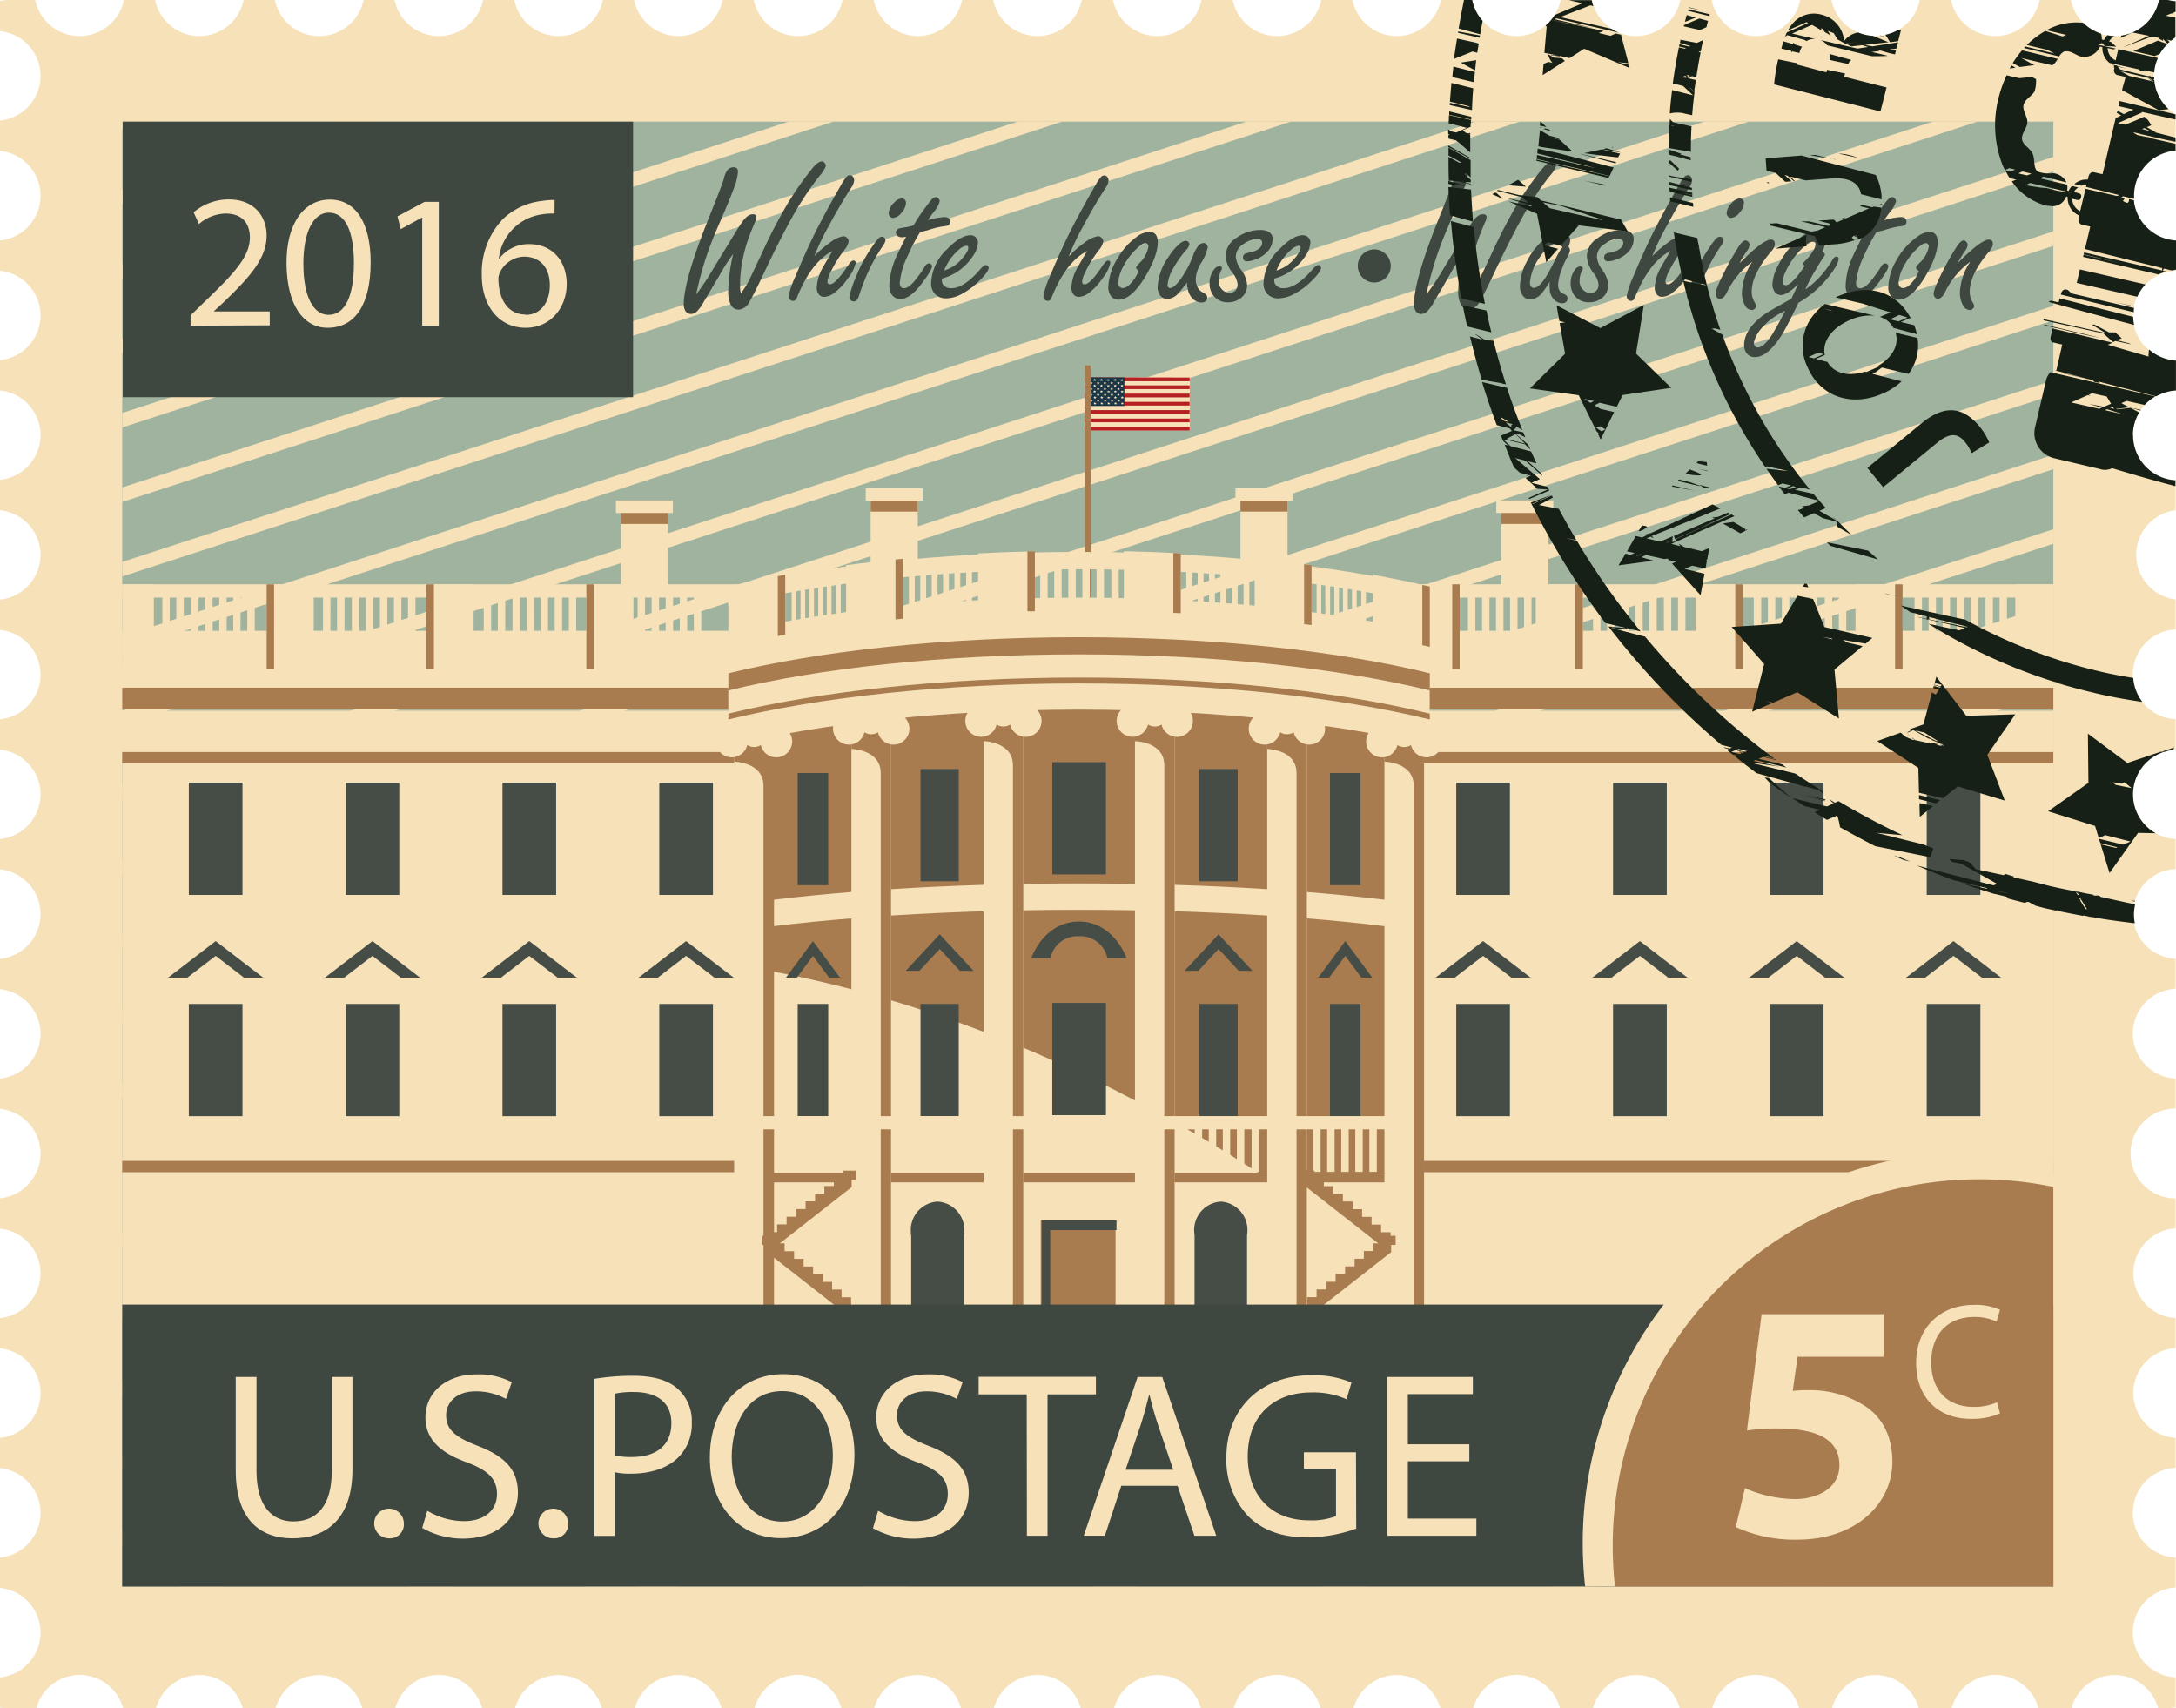 <svg xmlns="http://www.w3.org/2000/svg" viewBox="-0 -0 371.08 291.25"><title>Depositphotos_103661510_02</title><g data-name="Layer 2"><g data-name="Layer 1"><path d="M371 291.14V286a7.67 7.67 0 0 1 0-15.32v-5.1a7.67 7.67 0 0 1 0-15.32v-5.1a7.67 7.67 0 0 1 0-15.31v-5.1a7.67 7.67 0 0 1 0-15.31v-5.1a7.67 7.67 0 0 1 0-15.34v-5.1a7.67 7.67 0 0 1 0-15.32v-5.1a7.67 7.67 0 0 1 0-15.32v-5.1a7.67 7.67 0 0 1 0-15.32v-5.1a7.67 7.67 0 0 1 0-15.32v-5.1A7.67 7.67 0 0 1 371 87v-5.1a7.67 7.67 0 0 1 0-15.32v-5.1a7.67 7.67 0 0 1 0-15.32V41a7.67 7.67 0 0 1 0-15.32v-6.2a7.66 7.66 0 0 1 0-13.13V.17a7.45 7.45 0 0 1-1.3-.17h-1.52a7.66 7.66 0 0 1-7.49 6.15A7.71 7.71 0 0 1 353.15 0h-5.32a7.71 7.71 0 0 1-7.55 6.15A7.72 7.72 0 0 1 332.72 0h-5.32a7.71 7.71 0 0 1-7.55 6.15A7.71 7.71 0 0 1 312.31 0H307a7.71 7.71 0 0 1-7.55 6.15A7.71 7.71 0 0 1 291.89 0h-5.33A7.71 7.71 0 0 1 279 6.15 7.71 7.71 0 0 1 271.48 0h-5.33a7.71 7.71 0 0 1-7.54 6.15A7.71 7.71 0 0 1 251.06 0h-5.32a7.72 7.72 0 0 1-7.55 6.15A7.71 7.71 0 0 1 230.64 0h-5.32a7.71 7.71 0 0 1-7.55 6.15A7.72 7.72 0 0 1 210.22 0h-5.32a7.71 7.71 0 0 1-7.55 6.15A7.71 7.71 0 0 1 189.8 0h-5.32a7.71 7.71 0 0 1-7.55 6.15A7.71 7.71 0 0 1 169.38 0h-5.32a7.71 7.71 0 0 1-7.55 6.15A7.71 7.71 0 0 1 149 0h-5.32a7.71 7.71 0 0 1-7.55 6.15A7.71 7.71 0 0 1 128.54 0h-5.32a7.71 7.71 0 0 1-7.55 6.15A7.71 7.71 0 0 1 108.13 0h-5.32a7.71 7.71 0 0 1-7.55 6.15A7.72 7.72 0 0 1 87.7 0h-5.32a7.71 7.71 0 0 1-7.55 6.15A7.71 7.71 0 0 1 67.29 0H62a7.71 7.71 0 0 1-7.55 6.15A7.71 7.71 0 0 1 46.87 0h-5.32A7.71 7.71 0 0 1 34 6.15 7.71 7.71 0 0 1 26.45 0h-5.32a7.71 7.71 0 0 1-7.55 6.15A7.71 7.71 0 0 1 6 0H1a8.81 8.81 0 0 1-1 .14v5.17a7.68 7.68 0 0 1 6.91 7.62A7.68 7.68 0 0 1 0 20.56v5.17a7.68 7.68 0 0 1 6.91 7.62A7.68 7.68 0 0 1 0 41v5.17a7.68 7.68 0 0 1 6.91 7.62A7.68 7.68 0 0 1 0 61.4v5.17a7.68 7.68 0 0 1 6.91 7.62A7.68 7.68 0 0 1 0 81.81V87a7.68 7.68 0 0 1 6.91 7.62A7.69 7.69 0 0 1 0 102.24v5.17A7.68 7.68 0 0 1 6.91 115 7.68 7.68 0 0 1 0 122.65v5.17a7.68 7.68 0 0 1 6.91 7.62A7.69 7.69 0 0 1 0 143.07v5.16a7.69 7.69 0 0 1 6.91 7.63A7.68 7.68 0 0 1 0 163.49v5.17a7.68 7.68 0 0 1 6.91 7.63A7.68 7.68 0 0 1 0 183.9v5.16a7.69 7.69 0 0 1 6.91 7.63A7.68 7.68 0 0 1 0 204.32v5.17a7.68 7.68 0 0 1 6.91 7.63A7.69 7.69 0 0 1 0 224.74v5.16a7.69 7.69 0 0 1 6.91 7.63A7.68 7.68 0 0 1 0 245.16v5.17A7.68 7.68 0 0 1 6.91 258 7.69 7.69 0 0 1 0 265.58v5.16a7.69 7.69 0 0 1 6.91 7.63A7.68 7.68 0 0 1 0 286v5.17a6.91 6.91 0 0 1 .78.08h5.41a7.66 7.66 0 0 1 14.79 0h5.63a7.66 7.66 0 0 1 14.78 0H47a7.67 7.67 0 0 1 14.79 0h5.63a7.66 7.66 0 0 1 14.79 0h5.63a7.67 7.67 0 0 1 14.79 0h5.63a7.66 7.66 0 0 1 14.78 0h5.63a7.66 7.66 0 0 1 14.79 0h5.63a7.66 7.66 0 0 1 14.78 0h5.63a7.66 7.66 0 0 1 14.79 0H190a7.66 7.66 0 0 1 14.78 0h5.63a7.66 7.66 0 0 1 14.79 0h5.63a7.66 7.66 0 0 1 14.78 0h5.63a7.66 7.66 0 0 1 14.79 0h5.63a7.66 7.66 0 0 1 14.78 0H292a7.66 7.66 0 0 1 14.79 0h5.63a7.66 7.66 0 0 1 14.78 0h5.63a7.66 7.66 0 0 1 14.79 0h5.63a7.66 7.66 0 0 1 14.78 0H370a7 7 0 0 1 1-.11z" fill="#f6e1b8"/><path fill="#9fb39f" d="M20.84 20.74h329.32v249.77H20.84z"/><path d="M20.84 199.87L350.16 92.72v-2.48L20.84 197.39zm0-66v2.48L350.16 29.23v-2.48zM329.62 20.74L20.84 121.2v2.48L337.23 20.74zm-39 0L20.84 108.51V111l277.37-90.26zM20.84 187.17L350.16 80v-2.46L20.84 184.7zm0-25.4L350.16 54.63v-2.48L20.84 159.3zm0 12.7L350.16 67.32v-2.48L20.84 172zm0-25.39L350.16 41.93v-2.48L20.84 146.6zM95.46 20.74L20.84 45v2.5l82.24-26.76zm39 0l-113.65 37v2.48l121.3-39.48zm-78 0L20.84 32.32v2.48l43.22-14.06zm117.08 0L20.84 70.41v2.48l160.29-52.15zm78 0L20.84 95.81v2.48l238.35-77.55zm-39 0L20.84 83.11v2.48l199.32-64.85zm-191.7 0v1.36L25 20.74zm251.22 249.77l78.1-25.41v-2.48l-85.72 27.89zm-117.08 0L350.16 207v-2.48l-202.8 66zm78.05 0l117.13-38.11v-2.47l-124.75 40.58zM20.84 212.57l329.32-107.15v-2.48L20.84 210.09zm17.06 57.94l312.26-101.6v-2.48L30.28 270.51zm39 0l273.24-88.9v-2.48L69.31 270.51zm39 0l234.2-76.2v-2.48l-241.77 78.68zm78 0l156.26-50.81v-2.48l-163.78 53.29zm156.1 0h.05V268l-7.67 2.5zM20.84 225.27l329.32-107.16v-2.48L20.84 222.79zm0 25.39l329.32-107.15V141L20.84 248.18zm0-12.7l329.32-107.15v-2.48L20.84 235.48zm290.24 32.54l39.08-12.72v-2.48l-46.7 15.2zm-290.24-7.14l329.32-107.15v-2.48L20.84 260.88z" fill="#f6e1b8"/><path d="M118.72 50.2q1-1.33 1.8-2.56.45-.72 2.4-3.93l1.49-2.44q1.64-2.7 2.19-3.46.89-1.28 1.77-1.28.63 0 .63.49a2.06 2.06 0 0 1-.24.84q-.18.35-1 2.44a25 25 0 0 0-1.24 4.7 19.47 19.47 0 0 0-.31 3.17v.85q0 .46.13 1a15.32 15.32 0 0 0 1.54-2.53q.8-1.65 2.48-5.24 1.59-3.44 3.72-7.14A52.91 52.91 0 0 1 138.3 29q1.14-1.47 1.82-1.47a.7.7 0 0 1 .54.3.72.72 0 0 1 .17.47 5 5 0 0 1-1.08 1.7 54.68 54.68 0 0 0-4.07 6q-2.22 3.82-5.56 10.88-1.49 3.16-2.27 4.49a2.3 2.3 0 0 1-1.85 1.42 1.47 1.47 0 0 1-1.36-.8 4.91 4.91 0 0 1-.45-2.38 29.82 29.82 0 0 1 .84-6.3 25.42 25.42 0 0 0-1.92 2.93L121.47 49q-1.12 1.88-1.49 2.53a6.93 6.93 0 0 1-1.15 1.58 1.44 1.44 0 0 1-1 .42 1.07 1.07 0 0 1-1-.61 2.16 2.16 0 0 1-.23-1q0-4.17 4.37-15 2.13-5.28 2.48-6.47a3.7 3.7 0 0 1 .63-1.47 1.29 1.29 0 0 1 1-.46q.77 0 .77.74a9 9 0 0 1-.66 2.72q-.75 2.07-2.41 5.86-1.14 2.61-1.61 3.91a54.9 54.9 0 0 0-2.45 8.45z" fill="#3f4741"/><path d="M138.86 43.69a17.9 17.9 0 0 1 2.59-2.26 5.29 5.29 0 0 1 2.38-1.16.87.87 0 0 1 .58.25.85.85 0 0 1 .31.65 3 3 0 0 1-.75 1.47 21 21 0 0 0-2.2 3.51 5.53 5.53 0 0 0-.67 1.85q0 .47.45.47.94 0 3.18-3.37.45-.68.82-.68t.37.42a6.44 6.44 0 0 1-1.33 2.61 10.16 10.16 0 0 1-2.41 2.55 2.93 2.93 0 0 1-1.61.61 1.13 1.13 0 0 1-1.08-.65 1.9 1.9 0 0 1-.21-.89 7.57 7.57 0 0 1 1.1-3.56q.26-.47 1.57-2.7-3.57 1.81-6 7.81-.23.68-.7.68a.7.7 0 0 1-.54-.23.89.89 0 0 1-.21-.6 14.26 14.26 0 0 1 1.12-3.28q2.08-5 3.88-8.49t4-7.28a7.35 7.35 0 0 1 .82-1.23.86.86 0 0 1 .63-.32.65.65 0 0 1 .54.33 1 1 0 0 1 .17.56 2.62 2.62 0 0 1-.56 1.32q-1.89 2.93-3.76 6.44a41.24 41.24 0 0 0-2.48 5.17z" fill="#3f4741"/><path d="M150.38 40.36a.61.61 0 0 1 .49.23.66.66 0 0 1 .13.41 2.37 2.37 0 0 1-.5 1 32.37 32.37 0 0 0-2.59 4.65 39.14 39.14 0 0 0-1.45 3.86q-.28.88-.87.88a.66.66 0 0 1-.56-.28.75.75 0 0 1-.19-.49 18.46 18.46 0 0 1 1.16-3.49 24.34 24.34 0 0 1 2.83-5.19 9.72 9.72 0 0 1 .94-1.25.9.9 0 0 1 .61-.33zm3.32-6.51a.7.7 0 0 1 .79.81 2.62 2.62 0 0 1-.77 1.63 2 2 0 0 1-1.42.86.68.68 0 0 1-.54-.25.8.8 0 0 1-.21-.56 2.68 2.68 0 0 1 .93-1.79 1.87 1.87 0 0 1 1.22-.7z" fill="#3f4741"/><path d="M156.92 39.57a28.63 28.63 0 0 0-2.1 4 13.11 13.11 0 0 0-1.38 4.67 1 1 0 0 0 .18.67.66.66 0 0 0 .55.23q.87 0 2.12-1.65a21.16 21.16 0 0 0 1.4-2q.33-.58.72-.58a.52.52 0 0 1 .38.16.48.48 0 0 1 .14.32q0 .65-1.7 2.89-2 2.7-3.71 2.7a1.77 1.77 0 0 1-1.49-.82 2.58 2.58 0 0 1-.37-1.49 12.76 12.76 0 0 1 1.22-4.95q.3-.7 1.64-3.38a3.14 3.14 0 0 1-.72.12 1.19 1.19 0 0 1-.65-.18.72.72 0 0 1-.38-.61.79.79 0 0 1 .51-.7 8.16 8.16 0 0 1 1.29-.23 9.24 9.24 0 0 0 1.22-.33 31.17 31.17 0 0 1 2-3q.77-1.05 1.07-1.37a1.14 1.14 0 0 1 .73-.44.64.64 0 0 1 .45.25.68.68 0 0 1 .21.46 4.47 4.47 0 0 1-1 1.81 16.43 16.43 0 0 0-1 1.42 12.31 12.31 0 0 1 2.78-.53q1 0 1 .81a.64.64 0 0 1-.33.6 2.79 2.79 0 0 1-.91.18 17.55 17.55 0 0 0-2.64.67z" fill="#3f4741"/><path d="M160.62 47.5v.32a1.15 1.15 0 0 0 .19.67 1.6 1.6 0 0 0 1.43.65q2.19 0 5.05-3.37.51-.58.86-.58a.51.51 0 0 1 .45.46q0 .68-1.68 2.32a12.62 12.62 0 0 1-2.8 2.09 5.84 5.84 0 0 1-2.76.81 2.53 2.53 0 0 1-2.06-.91 2.67 2.67 0 0 1-.51-1.72 8.36 8.36 0 0 1 2.78-5.81q2.26-2.32 3.93-2.32a1.32 1.32 0 0 1 .82.28 1.18 1.18 0 0 1 .45 1 4.53 4.53 0 0 1-.86 2.28 9.11 9.11 0 0 1-5.29 3.83zm.38-1.37a7 7 0 0 0 1.92-.95 7.79 7.79 0 0 0 1.95-2.18 1.47 1.47 0 0 0 .26-.75c0-.23-.11-.35-.33-.35a2.45 2.45 0 0 0-1.29.68 9 9 0 0 0-2.51 3.55z" fill="#3f4741"/><path d="M182.28 43.69a17.92 17.92 0 0 1 2.59-2.26 5.29 5.29 0 0 1 2.38-1.16.87.87 0 0 1 .58.25.85.85 0 0 1 .31.65 3.05 3.05 0 0 1-.75 1.47 21.1 21.1 0 0 0-2.2 3.51 5.52 5.52 0 0 0-.66 1.86q0 .47.45.47.94 0 3.18-3.37.45-.68.82-.68t.37.42a6.43 6.43 0 0 1-1.35 2.61 10.17 10.17 0 0 1-2.39 2.54 2.93 2.93 0 0 1-1.61.61 1.13 1.13 0 0 1-1.08-.65 1.91 1.91 0 0 1-.21-.89 7.57 7.57 0 0 1 1.1-3.56q.26-.47 1.57-2.7-3.57 1.81-6 7.81-.23.68-.7.68a.7.7 0 0 1-.54-.23.89.89 0 0 1-.21-.6 14.28 14.28 0 0 1 1.07-3.24q2.08-5 3.88-8.49t4-7.28a7.28 7.28 0 0 1 .82-1.23.86.86 0 0 1 .63-.32.65.65 0 0 1 .54.33 1 1 0 0 1 .17.56 2.62 2.62 0 0 1-.56 1.32q-1.89 2.93-3.76 6.44a41.28 41.28 0 0 0-2.44 5.13z" fill="#3f4741"/><path d="M196 39.55q1.43 0 1.43 1.75 0 2.33-2.15 5.91-2.34 3.88-4.53 3.88a1.56 1.56 0 0 1-1.49-.95A2.46 2.46 0 0 1 189 49a9.78 9.78 0 0 1 1.54-4.88 11.8 11.8 0 0 1 3.37-3.79 3.73 3.73 0 0 1 2.09-.78zm-1.82 6.63q-.44-.35-.44-.54t.56-.77a5 5 0 0 0 1.55-2.87.53.53 0 0 0-.09-.28.46.46 0 0 0-.44-.26q-.56 0-1.64 1.09a11.06 11.06 0 0 0-2.13 2.89 6.64 6.64 0 0 0-.86 2.82.9.9 0 0 0 .16.53.68.68 0 0 0 .58.32q.84 0 1.8-1.26a5.46 5.46 0 0 0 .68-1.09 3.42 3.42 0 0 0 .24-.58z" fill="#3f4741"/><path d="M202.4 48.18a18.64 18.64 0 0 1-1.33 1.68 2.82 2.82 0 0 1-2 1.12 1.48 1.48 0 0 1-1.33-.77 2.44 2.44 0 0 1-.33-1.3 9.82 9.82 0 0 1 1.92-5.19 9.2 9.2 0 0 1 1.76-2.09 2 2 0 0 1 1.12-.58.63.63 0 0 1 .45.21.58.58 0 0 1 .17.39 2.22 2.22 0 0 1-.65 1.09 18 18 0 0 0-2.2 3.19 6.43 6.43 0 0 0-.87 2.67.56.56 0 0 0 .11.38.41.41 0 0 0 .32.13q.89 0 2.48-2.56a16.4 16.4 0 0 0 1.42-2.95 6 6 0 0 1 .82-1.56 1.32 1.32 0 0 1 1-.61.63.63 0 0 1 .47.23.79.79 0 0 1 .23.54 8.8 8.8 0 0 1-1.23 2.8 5.68 5.68 0 0 0-.82 2.54 3 3 0 0 0 .58 1.86 3.77 3.77 0 0 0 1 .67.79.79 0 0 1 .38.74.69.69 0 0 1-.27.54 1 1 0 0 1-.66.23 2.23 2.23 0 0 1-1.59-.7 3.09 3.09 0 0 1-.82-1.82c-.06-.06-.09-.38-.13-.88z" fill="#3f4741"/><path d="M214.85 39.22a2.81 2.81 0 0 1 1.63.39 1.35 1.35 0 0 1 .54 1.17 3.17 3.17 0 0 1-.77 2 5.07 5.07 0 0 1-2.2 1.47 4 4 0 0 1-1.35.3q-.73 0-.73-.65a.72.72 0 0 1 .42-.67q.11-.05 1.19-.3a2.64 2.64 0 0 0 1.19-.61 1.15 1.15 0 0 0 .47-.88.67.67 0 0 0-.21-.54 1 1 0 0 0-.63-.18 4.1 4.1 0 0 0-2.24.82 2.65 2.65 0 0 0-1.42 2.21 4.39 4.39 0 0 0 .93 2.28 4.75 4.75 0 0 1 1 2.53 2.74 2.74 0 0 1-1.33 2.44 3.43 3.43 0 0 1-1.91.54 3 3 0 0 1-2.55-1.21 3.42 3.42 0 0 1-.61-2A3.72 3.72 0 0 1 207 46a1.24 1.24 0 0 1 .94-.61q.44 0 .44.35a1 1 0 0 1-.16.42 3.71 3.71 0 0 0-.4 1.77 2 2 0 0 0 .61 1.46 1.73 1.73 0 0 0 1.24.53 1.32 1.32 0 0 0 1.07-.46 1.51 1.51 0 0 0 .31-1 3.65 3.65 0 0 0-.84-1.91 5.2 5.2 0 0 1-1.21-2.93 3.82 3.82 0 0 1 1.91-3.1 6.72 6.72 0 0 1 3.94-1.3z" fill="#3f4741"/><path d="M217.3 47.5v.32a1.14 1.14 0 0 0 .19.67 1.6 1.6 0 0 0 1.43.65q2.18 0 5.05-3.37.51-.58.86-.58a.51.51 0 0 1 .45.46q0 .68-1.68 2.32a12.62 12.62 0 0 1-2.8 2.09 5.84 5.84 0 0 1-2.76.81 2.53 2.53 0 0 1-2.06-.91 2.68 2.68 0 0 1-.51-1.72 8.36 8.36 0 0 1 2.78-5.81q2.25-2.32 3.93-2.32a1.32 1.32 0 0 1 .82.28 1.18 1.18 0 0 1 .46 1 4.54 4.54 0 0 1-.86 2.28 9.12 9.12 0 0 1-5.3 3.83zm.38-1.37a7 7 0 0 0 1.92-.95 7.8 7.8 0 0 0 1.94-2.18 1.47 1.47 0 0 0 .26-.75q0-.35-.33-.35a2.45 2.45 0 0 0-1.29.68 9 9 0 0 0-2.5 3.55z" fill="#3f4741"/><path d="M234.39 42.53a2.65 2.65 0 0 1 1.94.82 2.81 2.81 0 1 1-4.78 2 2.67 2.67 0 0 1 .83-2 2.82 2.82 0 0 1 2.01-.82z" fill="#3f4741"/><path d="M243.25 50.2q1-1.33 1.8-2.56.45-.72 2.39-3.93l1.49-2.44q1.64-2.7 2.18-3.46.89-1.28 1.77-1.28c.42 0 .63.16.63.49a2 2 0 0 1-.24.84q-.18.35-1 2.44A25.07 25.07 0 0 0 251 45a19.57 19.57 0 0 0-.31 3.17v.85c0 .31.07.65.13 1a15.28 15.28 0 0 0 1.54-2.53q.8-1.65 2.48-5.24 1.59-3.44 3.72-7.14a52.85 52.85 0 0 1 4.27-6.11q1.14-1.47 1.82-1.47a.7.7 0 0 1 .54.3.72.72 0 0 1 .17.47 5 5 0 0 1-1.08 1.7 54.68 54.68 0 0 0-4.07 6q-2.22 3.82-5.56 10.88-1.49 3.16-2.27 4.49a2.3 2.3 0 0 1-1.89 1.37 1.48 1.48 0 0 1-1.36-.8 4.92 4.92 0 0 1-.45-2.38 29.78 29.78 0 0 1 .84-6.3 25.42 25.42 0 0 0-1.92 2.93L246 49q-1.12 1.88-1.49 2.53a6.9 6.9 0 0 1-1.15 1.58 1.44 1.44 0 0 1-1 .42 1.07 1.07 0 0 1-1-.61 2.16 2.16 0 0 1-.23-1q0-4.17 4.37-15 2.13-5.28 2.48-6.47a3.7 3.7 0 0 1 .63-1.47 1.29 1.29 0 0 1 1-.46q.77 0 .77.74a9 9 0 0 1-.66 2.72q-.75 2.07-2.41 5.86-1.14 2.61-1.61 3.91a54.87 54.87 0 0 0-2.45 8.45z" fill="#3f4741"/><path d="M264.28 48a13.14 13.14 0 0 1-1.14 1.72 3 3 0 0 1-2.14 1.34 1.63 1.63 0 0 1-1.47-.89 2.7 2.7 0 0 1-.33-1.37 9.44 9.44 0 0 1 1.22-4.3 11.34 11.34 0 0 1 3.29-4 4.17 4.17 0 0 1 2.43-.91 1.73 1.73 0 0 1 1.22.46 1.24 1.24 0 0 1 .42.91 2.93 2.93 0 0 1-.3 1.07 1.17 1.17 0 0 1 .26.65 3 3 0 0 1-.49 1.21 13.46 13.46 0 0 0-1 2.28 7.61 7.61 0 0 0-.54 2.42 1.72 1.72 0 0 0 .44 1.21 3.27 3.27 0 0 0 .72.4.75.75 0 0 1 .44.74.68.68 0 0 1-.24.54.9.9 0 0 1-.61.23 2 2 0 0 1-1.62-.84 2.63 2.63 0 0 1-.56-1.72q-.07-.37 0-1.15zm2.19-5.77a1.74 1.74 0 0 0-.45-.57.86.86 0 0 0-.52-.18q-1.33 0-2.88 2.33a8.41 8.41 0 0 0-1.71 4.37 1.12 1.12 0 0 0 .17.67.57.57 0 0 0 .5.23q.84 0 2-1.79a29.83 29.83 0 0 0 1.56-2.89 15.36 15.36 0 0 1 .89-1.65 2.52 2.52 0 0 1 .44-.55z" fill="#3f4741"/><path d="M276.43 39.22a2.81 2.81 0 0 1 1.63.39 1.35 1.35 0 0 1 .54 1.17 3.17 3.17 0 0 1-.77 2 5.07 5.07 0 0 1-2.2 1.47 4 4 0 0 1-1.35.3q-.73 0-.73-.65a.72.72 0 0 1 .42-.67q.11-.05 1.19-.3a2.64 2.64 0 0 0 1.19-.61 1.15 1.15 0 0 0 .47-.88.67.67 0 0 0-.21-.54 1 1 0 0 0-.63-.18 4.1 4.1 0 0 0-2.24.82 2.65 2.65 0 0 0-1.42 2.21 4.39 4.39 0 0 0 .93 2.28 4.75 4.75 0 0 1 1 2.53 2.74 2.74 0 0 1-1.33 2.44 3.43 3.43 0 0 1-1.91.54 3 3 0 0 1-2.55-1.21 3.42 3.42 0 0 1-.61-2 3.72 3.72 0 0 1 .7-2.3 1.24 1.24 0 0 1 .94-.61q.44 0 .44.35a1 1 0 0 1-.16.42 3.71 3.71 0 0 0-.4 1.77 2 2 0 0 0 .61 1.46 1.73 1.73 0 0 0 1.24.53 1.32 1.32 0 0 0 1.07-.46 1.51 1.51 0 0 0 .31-1 3.65 3.65 0 0 0-.84-1.91 5.2 5.2 0 0 1-1.15-2.93 3.82 3.82 0 0 1 1.91-3.1 6.71 6.71 0 0 1 3.91-1.33z" fill="#3f4741"/><path d="M281.76 43.69a17.92 17.92 0 0 1 2.59-2.26 5.29 5.29 0 0 1 2.38-1.16.87.87 0 0 1 .58.25.85.85 0 0 1 .31.65 3.05 3.05 0 0 1-.75 1.47 21.1 21.1 0 0 0-2.2 3.51A5.52 5.52 0 0 0 284 48q0 .47.45.47.94 0 3.18-3.37.45-.68.82-.68t.37.42a6.43 6.43 0 0 1-1.33 2.61 10.17 10.17 0 0 1-2.41 2.55 2.93 2.93 0 0 1-1.61.61 1.13 1.13 0 0 1-1.08-.65 1.91 1.91 0 0 1-.21-.89 7.57 7.57 0 0 1 1.1-3.56q.26-.47 1.57-2.7-3.57 1.81-6 7.81-.23.68-.7.68a.7.7 0 0 1-.54-.23.89.89 0 0 1-.21-.6 14.28 14.28 0 0 1 1.12-3.28q2.08-5 3.88-8.49t4-7.28a7.28 7.28 0 0 1 .82-1.23.86.86 0 0 1 .63-.32.65.65 0 0 1 .54.33 1 1 0 0 1 .17.56 2.62 2.62 0 0 1-.56 1.32q-1.89 2.93-3.76 6.44a41.28 41.28 0 0 0-2.48 5.17z" fill="#3f4741"/><path d="M293.28 40.36a.61.61 0 0 1 .49.23.66.66 0 0 1 .14.39 2.37 2.37 0 0 1-.51 1.05 32.41 32.41 0 0 0-2.59 4.65 39.32 39.32 0 0 0-1.45 3.86q-.28.88-.87.88a.66.66 0 0 1-.56-.28.75.75 0 0 1-.19-.49 18.44 18.44 0 0 1 1.12-3.51 24.35 24.35 0 0 1 2.83-5.19 9.74 9.74 0 0 1 .94-1.25.9.9 0 0 1 .65-.34zm3.32-6.51a.7.7 0 0 1 .79.81 2.62 2.62 0 0 1-.77 1.63 2 2 0 0 1-1.42.86.68.68 0 0 1-.54-.25.8.8 0 0 1-.21-.56 2.68 2.68 0 0 1 .93-1.79 1.87 1.87 0 0 1 1.22-.7z" fill="#3f4741"/><path d="M296.66 44.85l.44-.42q3.65-3.58 4.89-3.58.68 0 .68.75a2.08 2.08 0 0 1-.61 1.25q-3.34 3.91-3.34 6.89a3.53 3.53 0 0 0 .52 1.84 1.36 1.36 0 0 1 .24.63.55.55 0 0 1-.21.4.71.71 0 0 1-.54.25 1.41 1.41 0 0 1-1.21-.91 4.28 4.28 0 0 1-.47-2.09 10.17 10.17 0 0 1 1.78-5.24 14 14 0 0 0-4.42 5.4q-.52.93-1.12.93a.64.64 0 0 1-.49-.21.86.86 0 0 1-.24-.63q0-.95 2.15-5 1.16-2.11 1.82-3.11t1.14-1a.62.62 0 0 1 .44.21.78.78 0 0 1 .25.56 2.24 2.24 0 0 1-.51 1.1 18.79 18.79 0 0 0-1.19 1.98z" fill="#3f4741"/><path d="M307.86 49.36a15 15 0 0 0 2.78-2.49 18.62 18.62 0 0 0 1.91-2.65q.28-.46.58-.46c.28 0 .42.13.42.4a3.8 3.8 0 0 1-.67 1.58 18 18 0 0 1-6.19 5.88q-1.92 4-2.83 5.47-2.41 3.79-4.54 3.79a1.7 1.7 0 0 1-1.61-.88 2.36 2.36 0 0 1-.28-1.16q0-2.75 3.53-5.28.56-.42 4.53-2.63.77-1.63 1.19-2.56-1.84 1.93-3 1.93a1.29 1.29 0 0 1-1.17-.77 2.27 2.27 0 0 1-.26-1.05 7.52 7.52 0 0 1 1-3.25 13.83 13.83 0 0 1 3.53-4.52 5.19 5.19 0 0 1 3.06-1.39 1.57 1.57 0 0 1 1.17.51 1.33 1.33 0 0 1 .33 1 5.06 5.06 0 0 1-.54 2q.4.39.4.58a.68.68 0 0 1-.17.35q-.47.65-1.52 2.44a28 28 0 0 0-1.65 3.16zM304.44 53a11.3 11.3 0 0 0-4.07 3 5.75 5.75 0 0 0-1.17 2 1.75 1.75 0 0 0-.1.53.78.78 0 0 0 .1.4.6.6 0 0 0 .54.32q1.08 0 2.54-2.33 1.25-2.11 2.16-3.92zm3.3-7.67c-.16-.18-.25-.3-.25-.37s.09-.24.26-.4a8.43 8.43 0 0 0 1.42-1.75 2.42 2.42 0 0 0 .44-1.12q0-.47-.44-.47-.75 0-2.15 1.44a12.79 12.79 0 0 0-2.59 3.81A4.5 4.5 0 0 0 304 48a.7.7 0 0 0 .14.47.51.51 0 0 0 .4.16q.61 0 1.71-1.26a13.35 13.35 0 0 0 1.19-1.58 3.09 3.09 0 0 0 .3-.48z" fill="#3f4741"/><path d="M320 39.57a28.58 28.58 0 0 0-2.1 4 13.11 13.11 0 0 0-1.38 4.67 1 1 0 0 0 .18.67.66.66 0 0 0 .55.23q.87 0 2.12-1.65a21.16 21.16 0 0 0 1.4-2q.33-.58.72-.58a.52.52 0 0 1 .38.16.48.48 0 0 1 .14.32q0 .65-1.7 2.89-2 2.7-3.71 2.7a1.77 1.77 0 0 1-1.49-.82 2.59 2.59 0 0 1-.37-1.49 12.76 12.76 0 0 1 1.22-4.95q.3-.7 1.64-3.38a3.13 3.13 0 0 1-.72.12 1.19 1.19 0 0 1-.65-.18.72.72 0 0 1-.38-.61.79.79 0 0 1 .51-.7 8.15 8.15 0 0 1 1.29-.23 9.27 9.27 0 0 0 1.22-.33 30.94 30.94 0 0 1 2-3q.77-1.05 1.07-1.37a1.14 1.14 0 0 1 .73-.44.64.64 0 0 1 .45.25.68.68 0 0 1 .21.46 4.47 4.47 0 0 1-1 1.81 16.34 16.34 0 0 0-1 1.42 12.32 12.32 0 0 1 2.78-.53q1 0 1 .81a.64.64 0 0 1-.33.6 2.8 2.8 0 0 1-.91.18 17.55 17.55 0 0 0-2.64.67z" fill="#3f4741"/><path d="M329 39.55q1.43 0 1.43 1.75 0 2.33-2.15 5.91-2.34 3.88-4.53 3.88a1.56 1.56 0 0 1-1.49-.95 2.46 2.46 0 0 1-.25-1.14 9.78 9.78 0 0 1 1.54-4.88 11.8 11.8 0 0 1 3.45-3.78 3.73 3.73 0 0 1 2-.79zm-1.82 6.63q-.44-.35-.44-.54t.56-.77a5 5 0 0 0 1.63-2.87.53.53 0 0 0-.09-.28.46.46 0 0 0-.44-.26q-.56 0-1.64 1.09a11.06 11.06 0 0 0-2.13 2.89 6.64 6.64 0 0 0-.86 2.82.9.9 0 0 0 .16.53.68.68 0 0 0 .58.32q.84 0 1.8-1.26a5.46 5.46 0 0 0 .68-1.09 3.41 3.41 0 0 0 .24-.58z" fill="#3f4741"/><path d="M333.84 44.85l.44-.42q3.65-3.58 4.89-3.58.68 0 .68.75a2.08 2.08 0 0 1-.61 1.25q-3.34 3.91-3.34 6.89a3.53 3.53 0 0 0 .52 1.84 1.36 1.36 0 0 1 .24.63.55.55 0 0 1-.21.4.71.71 0 0 1-.54.25 1.41 1.41 0 0 1-1.21-.91 4.28 4.28 0 0 1-.47-2.09 10.17 10.17 0 0 1 1.77-5.24 14 14 0 0 0-4.4 5.38q-.52.93-1.12.93a.64.64 0 0 1-.49-.21.86.86 0 0 1-.24-.63q0-.95 2.15-5 1.15-2.09 1.82-3.09t1.14-1a.62.62 0 0 1 .44.21.78.78 0 0 1 .25.56 2.24 2.24 0 0 1-.51 1.1 18.82 18.82 0 0 0-1.2 1.98z" fill="#3f4741"/><path fill="#f6e1b8" d="M185.04 64.34h17.87v9.05h-17.87z"/><path d="M185 64.34V65h17.87v-.63zm0 2h17.87v-.63H185zm0 1.41h17.87v-.63H185zm0 1.4h17.87v-.63H185zm0 1.4h17.87v-.63H185zm0 1.45h17.87v-.63H185zm0 1.4h17.87v-.62H185z" fill="#b72126"/><path fill="#1c3747" d="M185.04 64.34h6.71v4.88h-6.71z"/><path d="M185.47 64.56l-.06.15h-.16l.13.11v.15l.14-.08.14.08v-.15l.12-.11h-.16zm4.66 0l-.06.15h-.16l.13.11v.15l.14-.08.14.08v-.15l.13-.11h-.16zm-3.5 0l-.06.15h-.16l.13.11v.15l.14-.08.14.08v-.15l.13-.11h-.16zm2.33 0l-.06.15h-.16l.13.11v.15l.14-.08.14.08v-.15l.13-.11H189zm-2.92.53l-.06.15h-.16l.13.11v.16l.14-.09.13.09v-.16l.12-.11h-.16zm3.5 0l-.06.15h-.16l.12.11v.16l.14-.09.14.09v-.16l.13-.11h-.16zm-1.74-.53l-.06.15h-.16l.12.11v.15l.14-.08.14.08v-.15l.13-.11h-.16zm.58.53l-.06.15h-.16l.12.11v.16l.14-.09.14.09v-.16l.13-.11h-.16zm-1.17 0l-.06.15H187l.13.11v.16l.14-.09.14.09v-.16l.12-.11h-.16zm3.95-.1l.14-.08.14.08v-.15l.12-.11h-.16l-.06-.15-.06.15h-.16l.12.11zm-.45.1l-.06.15h-.16l.12.11v.16l.14-.09.14.09v-.16l.12-.11h-.16zm-4.08.47l-.06.15h-.16l.13.1v.16l.14-.09.14.09v-.16l.13-.1h-.16zm2.33 0l-.06.15h-.16l.13.1v.16l.14-.09.14.09v-.16l.13-.1H189zm-1.75.53l-.06.15h-.16l.13.1v.16l.14-.08.14.08v-.16l.12-.1h-.16zm1.17 0l-.06.15h-.16l.12.1v.16l.14-.08.14.08v-.16l.13-.1h-.16zm1.75-.53l-.06.15h-.16l.13.1v.16l.14-.09.14.09v-.16l.13-.1h-.16zm.58.53l-.06.15h-.16l.12.1v.16l.14-.08.14.08v-.16l.12-.1h-.16zm.58-.53l-.06.15h-.16l.12.1v.16l.14-.09.14.09v-.16l.12-.1h-.16zm-3.5 0l-.06.15h-.16l.12.1v.16l.14-.09.14.09v-.16l.13-.1h-.16zm-2.33 0l-.06.15h-.16l.13.1v.16l.14-.09.14.09v-.16l.12-.1h-.16zm4.08.53l-.06.15h-.16l.12.1v.16l.14-.08.14.08v-.16l.13-.1h-.16zm-3.5 0l-.06.15h-.16l.13.1v.16l.14-.08.13.08v-.16l.12-.1h-.16zm1.75.46l-.06.15h-.16l.12.1v.16l.14-.09.14.09v-.16l.13-.1h-.16zm-.59.53l-.06.15H187l.13.1v.16l.14-.09.14.09v-.16l.12-.1h-.16zm-1.75-.53l-.06.15h-.16l.13.1v.16l.14-.09.14.09v-.16l.12-.1h-.16zm1.17 0l-.06.15h-.16l.13.1v.16l.14-.09.14.09v-.16l.13-.1h-.16zm-.59.53l-.06.15h-.16l.13.1v.16l.14-.09.13.09v-.16l.12-.1h-.16zm4.66 0l-.06.15h-.16l.12.1v.16l.14-.09.14.09v-.16l.12-.1h-.16zm-1.69-.53l-.06.15h-.16l.13.1v.16l.14-.09.14.09v-.16l.13-.1H189zm-.59.53l-.06.15h-.16l.12.1v.16l.14-.09.14.09v-.16l.13-.1h-.16zm1.16 0l-.06.15h-.16l.12.1v.16l.14-.09.14.09v-.16l.13-.1h-.16zm.59-.53l-.06.15h-.16l.13.1v.16l.14-.09.14.09v-.16l.13-.1h-.16zm1.16 0l-.06.15h-.16l.12.1v.16l.14-.09.14.09v-.16l.12-.1h-.16zm-1.16 1l-.06.15h-.16l.13.11v.16l.14-.08.14.08v-.16l.13-.11h-.16zm-4.66 0l-.06.15h-.16l.13.11v.16l.14-.08.14.08v-.16l.12-.11h-.16zm5.31.68l-.06-.15-.06.15h-.16l.12.11v.16l.14-.09.14.09v-.16l.12-.11zm-4.66 0l-.06-.15-.06.15h-.16l.13.11v.16l.14-.09.13.09v-.16l.12-.11zm5.19-.68l-.06.15h-.16l.12.11v.16l.14-.08.14.08v-.16l.12-.11h-.16zm-4.66 0l-.06.15h-.16l.13.11v.16l.14-.08.14.08v-.16l.13-.11h-.16zm.64.68l-.06-.15-.06.15h-.2l.13.11v.16l.14-.09.14.09v-.16l.12-.11zm2.33 0l-.06-.15-.06.15h-.16l.12.11v.16l.14-.09.14.09v-.16l.13-.11zm-.64-.68l-.06.15h-.16l.13.11v.16l.14-.08.14.08v-.16l.13-.11H189zm-1.16 0l-.06.15h-.16l.12.11v.16l.14-.08.14.08v-.16l.13-.11H188zm.64.68l-.06-.15-.06.15h-.16l.12.11v.16l.14-.09.14.09v-.16l.13-.11zm-2.91.47l-.06-.15-.06.15h-.16l.13.11v.16l.14-.08.14.08v-.16l.12-.11zm1.16 0l-.06-.15-.06.15h-.16l.13.11v.16l.14-.08.14.08v-.16l.13-.11zm1.17 0l-.06-.15-.06.15h-.16l.12.11v.16l.14-.08.14.08v-.16l.13-.11zm2.33 0l-.06-.15-.06.15h-.16l.13.11v.16l.14-.08.14.08v-.16l.13-.11zm-1.16 0l-.06-.15-.06.15h-.16l.13.11v.16l.14-.08.14.08v-.16l.13-.11zm2.33 0l-.06-.15-.06.15h-.16l.12.11v.16l.14-.08.14.08v-.16l.12-.11z" fill="#f6e1b8"/><path d="M242.62 99.63v2.26h107.54v-2.26zm0 14.42h107.54v-6.5H242.62z" fill="#f6e1b8"/><path fill="#f6e1b8" d="M242.62 113.62h107.54v7.37H242.62z"/><path fill="#f6e1b8" d="M242.62 121.18h107.54v7.36H242.62z"/><path fill="#f6e1b8" d="M242.62 128.23h107.54v95.93H242.62z"/><path fill="#f6e1b8" d="M242.62 200.6h108.87v23.56H242.62z"/><path fill="#f6e1b8" d="M261.89 99.63h8.04v14.42h-8.04z"/><path fill="#a97c50" d="M268.66 99.63h1.27v14.42h-1.27z"/><path fill="#f6e1b8" d="M289.16 99.63h8.04v14.42h-8.04z"/><path fill="#a97c50" d="M295.92 99.63h1.28v14.42h-1.28z"/><path fill="#f6e1b8" d="M316.42 99.63h8.03v14.42h-8.03z"/><path fill="#a97c50" d="M323.18 99.63h1.27v14.42h-1.27z"/><path fill="#f6e1b8" d="M343.68 99.63h6.48v14.42h-6.48z"/><path d="M250.33 109.14h1.27v-8.24h-1.27zm2.4 0H254v-8.24h-1.26zm2.39 0h1.27v-8.24h-1.27zm2.4 0h1.27v-8.24h-1.27zm2.39-8.24v8.24h1.27v-8.24z" fill="#f6e1b8"/><path d="M271.67 109.14h1.27v-8.24h-1.27zm2.39 0h1.27v-8.24h-1.27zm2.4 0h1.27v-8.24h-1.27zm2.4 0h1.27v-8.24h-1.27zm2.39-8.24v8.24h1.27v-8.24zm2.51 8.24H285v-8.24h-1.27zm2.39 0h1.27v-8.24h-1.27z" fill="#f6e1b8"/><path d="M299.08 109.14h1.27v-8.24h-1.27zm2.4 0h1.27v-8.24h-1.27zm2.39 0h1.27v-8.24h-1.27zm2.4 0h1.27v-8.24h-1.27zm2.4-8.24v8.24h1.27v-8.24zm2.51 8.24h1.27v-8.24h-1.27zm2.4 0h1.27v-8.24h-1.27z" fill="#f6e1b8"/><path d="M326.49 109.14h1.27v-8.24h-1.27zm2.4 0h1.27v-8.24h-1.27zm2.39 0h1.27v-8.24h-1.27zm2.39 0h1.27v-8.24h-1.27zm2.4-8.24v8.24h1.27v-8.24zm2.52 8.24h1.27v-8.24h-1.27zm2.39 0h1.27v-8.24H341z" fill="#f6e1b8"/><path d="M242.62 117.26v3.65h107.54v-3.65zm0 82.61h107.54v-1.93H242.62zm0-69.72h107.54v-1.92H242.62z" fill="#a97c50"/><path fill="#454d46" d="M248.34 133.46h9.15v19.13h-9.15z"/><path fill="#454d46" d="M248.34 171.18h9.15v19.13h-9.15z"/><path fill="#454d46" d="M252.92 162.98l4.84 3.72h3.27l-8.11-6.24-8.12 6.24h3.27l4.85-3.72z"/><path fill="#454d46" d="M275.08 133.46h9.16v19.13h-9.16z"/><path fill="#454d46" d="M275.08 171.18h9.16v19.13h-9.16z"/><path fill="#454d46" d="M279.66 162.98l4.84 3.72h3.28l-8.12-6.24-8.12 6.24h3.27l4.85-3.72z"/><path fill="#454d46" d="M301.82 133.46h9.15v19.13h-9.15z"/><path fill="#454d46" d="M301.82 171.18h9.15v19.13h-9.15z"/><path fill="#454d46" d="M306.4 162.98l4.85 3.72h3.27l-8.12-6.24-8.12 6.24h3.28l4.84-3.72z"/><path fill="#454d46" d="M328.57 133.46h9.15v19.13h-9.15z"/><path fill="#454d46" d="M328.57 171.18h9.15v19.13h-9.15z"/><path fill="#454d46" d="M333.14 162.98l4.85 3.72h3.27l-8.12-6.24-8.11 6.24h3.27l4.84-3.72z"/><path fill="#f6e1b8" d="M256.02 85.52h8.03v14.42h-8.03z"/><path fill="#a97c50" d="M256.02 85.52h8.03v3.82h-8.03z"/><path fill="#f6e1b8" d="M255.17 85.33h9.72v2.14h-9.72z"/><path fill="#f6e1b8" d="M20.84 99.63H127.3v2.26H20.84z"/><path fill="#f6e1b8" d="M20.84 107.55H127.3v6.5H20.84z"/><path fill="#f6e1b8" d="M12.95 120.99H127.3v-7.37H7.27l5.68 7.37z"/><path fill="#f6e1b8" d="M12.95 121.18H127.3v7.36H12.95z"/><path fill="#f6e1b8" d="M20.84 128.23H127.3v95.93H20.84z"/><path fill="#a97c50" d="M20.84 197.94H127.3v1.93H20.84z"/><path fill="#f6e1b8" d="M99.99 99.63h8.03v14.42h-8.03z"/><path fill="#a97c50" d="M99.99 99.63h1.27v14.42h-1.27z"/><path fill="#f6e1b8" d="M72.73 99.63h8.04v14.42h-8.04z"/><path fill="#a97c50" d="M72.73 99.63H74v14.42h-1.27z"/><path fill="#f6e1b8" d="M45.47 99.63h8.03v14.42h-8.03z"/><path fill="#a97c50" d="M45.47 99.63h1.27v14.42h-1.27z"/><path fill="#f6e1b8" d="M20.84 99.63h5.4v14.42h-5.4z"/><path d="M119.59 100.9h-1.27v8.24h1.27zm-2.4 0h-1.27v8.24h1.27zm-2.4 0h-1.27v8.24h1.27zm-2.4 0h-1.27v8.24h1.27zm-3.66 0v8.24H110v-8.24z" fill="#f6e1b8"/><path d="M98.26 100.9H97v8.24h1.27zm-2.4 0h-1.27v8.24h1.27zm-2.4 0h-1.27v8.24h1.27zm-2.4 0H89.8v8.24h1.27zm-3.66 0v8.24h1.27v-8.24zm-1.24 0h-1.27v8.24h1.27zm-2.4 0h-1.27v8.24h1.27z" fill="#f6e1b8"/><path d="M70.85 100.9h-1.27v8.24h1.27zm-2.4 0h-1.27v8.24h1.27zm-2.39 0h-1.27v8.24h1.27zm-2.4 0h-1.27v8.24h1.27zm-3.66 0v8.24h1.27v-8.24zm-1.24 0h-1.28v8.24h1.27zm-2.4 0h-1.28v8.24h1.27z" fill="#f6e1b8"/><path d="M43.44 100.9h-1.27v8.24h1.27zm-2.4 0h-1.27v8.24H41zm-2.39 0h-1.27v8.24h1.27zm-2.4 0H35v8.24h1.27zm-3.66 0v8.24h1.27v-8.24zm-1.25 0h-1.27v8.24h1.27zm-2.39 0h-1.27v8.24h1.27z" fill="#f6e1b8"/><path d="M20.84 130.15H127.3v-1.92H20.84zm0-12.9v3.65H127.3v-3.65z" fill="#a97c50"/><path fill="#454d46" d="M112.43 133.46h9.15v19.13h-9.15z"/><path fill="#454d46" d="M112.43 171.18h9.15v19.13h-9.15z"/><path fill="#454d46" d="M117 162.98l-4.84 3.72h-3.27l8.11-6.24 8.13 6.24h-3.28l-4.85-3.72z"/><path fill="#454d46" d="M85.69 133.46h9.15v19.13h-9.15z"/><path fill="#454d46" d="M85.69 171.18h9.15v19.13h-9.15z"/><path fill="#454d46" d="M90.26 162.98l-4.84 3.72h-3.27l8.11-6.24 8.12 6.24h-3.27l-4.85-3.72z"/><path fill="#454d46" d="M58.94 133.46h9.15v19.13h-9.15z"/><path fill="#454d46" d="M58.94 171.18h9.15v19.13h-9.15z"/><path fill="#454d46" d="M63.52 162.98l-4.85 3.72H55.4l8.12-6.24 8.12 6.24h-3.28l-4.84-3.72z"/><path fill="#454d46" d="M32.2 133.46h9.15v19.13H32.2z"/><path fill="#454d46" d="M32.2 171.18h9.15v19.13H32.2z"/><path fill="#454d46" d="M36.78 162.98l-4.85 3.72h-3.27l8.12-6.24 8.11 6.24h-3.27l-4.84-3.72z"/><path fill="#f6e1b8" d="M105.87 85.52h8.03v14.42h-8.03z"/><path fill="#a97c50" d="M105.87 85.52h8.03v3.82h-8.03z"/><path fill="#f6e1b8" d="M105.03 85.33h9.72v2.14h-9.72z"/><path fill="#a97c50" d="M185.02 62.3h.97v80.9h-.97z"/><path fill="#f6e1b8" d="M126.33 116.77h115.38v107.39H126.33z"/><path d="M126.33 164.68c60.17 9.74 102.45 45.2 115.38 54.71V116.77H126.33z" fill="#a97c50"/><path fill="#f6e1b8" d="M126.33 199.99h115.38v24.16H126.33z"/><path fill="#a97c50" d="M126.33 199.99h115.38v1.61H126.33z"/><path fill="#f6e1b8" d="M242.28 99.63h6.64v14.42h-6.64z"/><path fill="#a97c50" d="M247.65 99.63h1.27v14.42h-1.27z"/><path fill="#f6e1b8" d="M211.54 83.42h8.03v14.42h-8.03z"/><path fill="#a97c50" d="M211.54 83.42h8.03v3.81h-8.03z"/><path fill="#f6e1b8" d="M210.69 83.23h9.72v2.14h-9.72z"/><path fill="#f6e1b8" d="M148.47 83.42h8.04v14.42h-8.04z"/><path fill="#a97c50" d="M148.47 83.42h8.04v3.81h-8.04z"/><path fill="#f6e1b8" d="M147.63 83.23h9.72v2.14h-9.72z"/><path d="M124.21 103.2c15.57-3.81 36.62-6.14 59.81-6.14s44.24 2.34 59.81 6.14v-2.94c-15.58-3.81-36.62-6.15-59.81-6.15s-44.23 2.34-59.81 6.15z" fill="#f6e1b8"/><path d="M124.21 127.19c15.57-3.81 36.63-6.19 59.79-6.19s44.24 2.34 59.81 6.15v-19.1c-15.58-3.81-36.62-6.15-59.81-6.15s-44.23 2.34-59.81 6.15z" fill="#f6e1b8"/><path d="M124.21 117.73c15.57-3.81 36.62-6.15 59.81-6.15s44.24 2.34 59.81 6.15v-2.93c-15.58-3.81-36.62-6.15-59.81-6.15s-44.23 2.35-59.81 6.15z" fill="#a97c50"/><path d="M124.21 121.68v1c15.57-3.81 36.62-6.15 59.81-6.15s44.24 2.34 59.81 6.15v-1c-15.58-3.81-36.62-6.15-59.81-6.15s-44.23 2.35-59.81 6.15z" fill="#a97c50"/><path d="M126.63 158.62c14.94-2.16 35.14-3.49 57.39-3.49s42.45 1.33 57.39 3.49v-4.5c-14.95-2.16-35.14-3.49-57.39-3.49s-42.44 1.33-57.39 3.49z" fill="#f6e1b8"/><path d="M234.13 98v10.22c3.42.62 6.67 1.3 9.7 2V100c-3.04-.7-6.28-1.38-9.7-2zm-109.92 12.26c3-.74 6.28-1.43 9.71-2V98c-3.42.62-6.67 1.3-9.71 2zm67.45-6.06q4.93.11 9.7.36V94.34q-4.76-.25-9.7-.36zm22.3 1.28q5 .48 9.7 1.1V96.36q-4.69-.63-9.7-1.1zm-47.17-.93c3.17-.17 6.41-.28 9.7-.35V94c-3.29.07-6.53.19-9.7.35zm-22.5 2q4.69-.62 9.7-1.1V95.27q-5 .48-9.7 1.1z" fill="#f6e1b8"/><path d="M222.39 106.42l1.27.16V96.36l-1.27-.16zm-22.3-1.92l1.27.06V94.34l-1.27-.06zm42.46-4.76V110l1.28.3V100zm-109.91 8.71l1.27-.24V98l-1.27.24zm20.07-2.83l1.27-.13V95.27l-1.27.13zm22.5-1.39h1.27V94h-1.27z" fill="#a97c50"/><path d="M177.39 103.25h1.27V95h-1.27zm2.39 0h1.27V95h-1.27zm2.4 0h1.27V95h-1.27zm2.4 0h1.27V95h-1.27zM187 95v8.24h1.27V95zm2.51 8.24h1.27V95h-1.27z" fill="#f6e1b8"/><path d="M155 104.86h1v-8.24h-1zm1.94 0h1v-8.24h-1zm1.94 0h1v-8.24h-1zm1.94 0h1v-8.24h-1zm1.94-8.24v8.24h1v-8.24zm2 8.24h1v-8.24h-1z" fill="#f6e1b8"/><path d="M202.3 104.86h1v-8.24h-1zm1.94 0h1v-8.24h-1zm1.94 0h1v-8.24h-1zm1.94 0h1v-8.24h-1zm1.94-8.24v8.24h1v-8.24zm2 8.24h1v-8.24h-1z" fill="#f6e1b8"/><path d="M224.52 107.5h.8v-8.23h-.8zm1.51 0h.8v-8.23H226zm1.51 0h.8v-8.23h-.8zm1.51 0h.8v-8.23H229zm1.51-8.24v8.24h.8v-8.23zm1.58 8.24h.8v-8.23h-.8z" fill="#f6e1b8"/><path d="M135 107.5h.8v-8.23h-.8zm1.51 0h.8v-8.23h-.8zm1.51 0h.8v-8.23H138zm1.51 0h.8v-8.23h-.8zm1.47-8.23v8.24h.8v-8.24zm1.58 8.24h.8v-8.24h-.8z" fill="#f6e1b8"/><path fill="#f6e1b8" d="M145.19 122.28h6.75v101.87h-6.75z"/><path d="M145.19 122.28v5.42s5 .06 5 4.13v92.32h1.76V122.28z" fill="#a97c50"/><path d="M152.37 121.54a2.67 2.67 0 0 0-1.71.62 2.23 2.23 0 0 0-4.17 0 2.67 2.67 0 0 0-1.71-.62 2.71 2.71 0 1 0 2.63 3.32 2.19 2.19 0 0 0 2.32 0 2.71 2.71 0 1 0 2.64-3.32z" fill="#f6e1b8"/><path fill="#f6e1b8" d="M216.1 122.28h6.75v101.87h-6.75z"/><path d="M216.1 122.28v5.42s5 .06 5 4.13v92.32h1.76V122.28z" fill="#a97c50"/><path d="M223.26 121.54a2.67 2.67 0 0 0-1.71.62 2.23 2.23 0 0 0-4.17 0 2.67 2.67 0 0 0-1.71-.62 2.71 2.71 0 1 0 2.63 3.32 2.19 2.19 0 0 0 2.32 0 2.71 2.71 0 1 0 2.63-3.32z" fill="#f6e1b8"/><path fill="#f6e1b8" d="M125.2 124.45h6.75v99.71h-6.75z"/><path d="M125.2 124.45v5.42s5 .07 5 4.13v90.15h1.8v-99.7z" fill="#a97c50"/><path d="M132.37 123.71a2.69 2.69 0 0 0-1.71.63 2.22 2.22 0 0 0-4.16 0 2.7 2.7 0 1 0 .92 2.7 2.19 2.19 0 0 0 2.32 0 2.71 2.71 0 1 0 2.64-3.33z" fill="#f6e1b8"/><path fill="#f6e1b8" d="M236.09 124.45h6.75v99.71h-6.75z"/><path d="M236.09 124.45v5.42s5 .07 5 4.13v90.15h1.76v-99.7z" fill="#a97c50"/><path d="M243.25 123.71a2.69 2.69 0 0 0-1.71.63 2.22 2.22 0 0 0-4.16 0 2.7 2.7 0 1 0 .92 2.7 2.19 2.19 0 0 0 2.32 0 2.71 2.71 0 1 0 2.63-3.33z" fill="#f6e1b8"/><path fill="#f6e1b8" d="M167.74 120.95h6.75v103.21h-6.75z"/><path d="M167.74 120.95v5.42s5 .07 5 4.13v93.65h1.76v-103.2z" fill="#a97c50"/><path d="M174.91 120.21a2.69 2.69 0 0 0-1.71.63 2.23 2.23 0 0 0-4.17 0 2.7 2.7 0 1 0 .92 2.7 2.18 2.18 0 0 0 2.32 0 2.71 2.71 0 1 0 2.63-3.32z" fill="#f6e1b8"/><path fill="#f6e1b8" d="M193.55 120.95h6.75v103.21h-6.75z"/><path d="M193.55 120.95v5.42s5 .07 5 4.13v93.65h1.76v-103.2z" fill="#a97c50"/><path d="M200.72 120.21a2.7 2.7 0 0 0-1.71.63 2.23 2.23 0 0 0-4.17 0 2.7 2.7 0 1 0 .92 2.7 2.18 2.18 0 0 0 2.32 0 2.71 2.71 0 1 0 2.63-3.32z" fill="#f6e1b8"/><path fill="#454d46" d="M179.45 129.96h9.15v19.13h-9.15z"/><path fill="#454d46" d="M179.45 171.01h9.15v19.13h-9.15z"/><path d="M184 159.64a4.66 4.66 0 0 1 4.84 3.72h3.27s-2.13-6.23-8.12-6.23-8.12 6.23-8.12 6.23h3.28a4.66 4.66 0 0 1 4.85-3.72z" fill="#454d46"/><path fill="#454d46" d="M136.03 131.8h5.21v19.13h-5.21z"/><path fill="#454d46" d="M136.03 171.18h5.21v19.13h-5.21z"/><path fill="#454d46" d="M138.64 162.98l2.75 3.72h1.87l-4.62-6.24-4.62 6.24h1.86l2.76-3.72z"/><path fill="#454d46" d="M226.8 131.8h5.21v19.13h-5.21z"/><path fill="#454d46" d="M226.8 171.18h5.21v19.13h-5.21z"/><path fill="#454d46" d="M229.41 162.98l2.75 3.72h1.87l-4.62-6.24-4.62 6.24h1.86l2.76-3.72z"/><path fill="#454d46" d="M156.98 131.13h6.52v19.13h-6.52z"/><path fill="#454d46" d="M156.98 171.18h6.52v19.13h-6.52z"/><path fill="#454d46" d="M160.25 161.81l3.45 3.72h2.33l-5.78-6.23-5.79 6.23h2.33l3.46-3.72z"/><path fill="#454d46" d="M204.54 131.13h6.52v19.13h-6.52z"/><path fill="#454d46" d="M204.54 171.18h6.52v19.13h-6.52z"/><path fill="#454d46" d="M207.8 161.81l3.45 3.72h2.33l-5.78-6.23-5.79 6.23h2.34l3.45-3.72z"/><path fill="#f6e1b8" d="M129.43 190.3h109.18v2.26H129.43z"/><path d="M153.34 199.81h1.27v-8.24h-1.27zm2.39 0H157v-8.24h-1.27zm2.4 0h1.27v-8.24h-1.27zm2.4 0h1.27v-8.24h-1.27zm2.39-8.24v8.24h1.27v-8.24zm2.51 8.24h1.27v-8.24h-1.27z" fill="#f6e1b8"/><path d="M201.33 199.81h1.27v-8.24h-1.27zm2.4 0H205v-8.24h-1.27zm2.4 0h1.27v-8.24h-1.27zm2.4 0h1.26v-8.24h-1.26zm2.4-8.24v8.24h1.27v-8.24zm2.51 8.24h1.27v-8.24h-1.27z" fill="#f6e1b8"/><path d="M223.93 199.81h1.27v-8.24h-1.27zm2.39 0h1.27v-8.24h-1.27zm2.4 0H230v-8.24h-1.27zm2.4 0h1.27v-8.24h-1.27zm2.4-8.24v8.24h1.27v-8.24z" fill="#f6e1b8"/><path d="M133.26 199.81h1.27v-8.24h-1.27zm2.4 0h1.27v-8.24h-1.27zm2.39 0h1.27v-8.24H138zm2.4 0h1.27v-8.24h-1.27zm2.39-8.24v8.24h1.27v-8.24z" fill="#f6e1b8"/><path d="M176.14 199.81h1.27v-8.24h-1.27zm2.4 0h1.27v-8.24h-1.27zm2.39 0h1.27v-8.24h-1.27zm2.4 0h1.27v-8.24h-1.27zm2.39-8.24v8.24H187v-8.24zm2.51 8.24h1.27v-8.24h-1.27zm2.4 0h1.27v-8.24h-1.27z" fill="#f6e1b8"/><path d="M238 210.7h-2.18v1.3h-1.62v1.31h-1.62v1.31H231v1.31h-1.62v1.31h-1.62v1.31h-1.62v1.31h-1.62v1.31h-1.62v1.58h.49l-.49.38v1.59l14.33-11.22v-1.24h.77z" fill="#a97c50"/><path d="M222 201.19h.81v1.24l14.33 11.22v-1.59l-.49-.38h.49v-1.58h-1.62v-1.31h-1.62v-1.31h-1.62v-1.31h-1.62v-1.31H229v-1.31h-1.62v-1.31h-1.62v-1.31h-1.62v-1.33H222z" fill="#a97c50"/><path d="M130 212.28h.81v1.24l14.33 11.22v-1.59l-.49-.38h.49v-1.58h-1.62v-1.31h-1.62v-1.31h-1.62v-1.31h-1.62v-1.31h-1.62v-1.31h-1.62v-1.31h-1.62V212h-1.6v-1.3H130z" fill="#a97c50"/><path d="M146 199.6h-2.18v1.31h-1.62v1.31h-1.62v1.31H139v1.31h-1.62v1.31h-1.62v1.31h-1.62v1.31h-1.62v1.31h-1.62v1.58h.49l-.49.38v1.59l14.33-11.22v-1.24h.77z" fill="#a97c50"/><path fill="#a97c50" d="M177.48 208.05h12.76v16.11h-12.76z"/><path d="M208.19 204.88a4.85 4.85 0 0 0-4.54 5.11 6.23 6.23 0 0 0 .06.64v13.52h8.95v-13.52a5.3 5.3 0 0 0 .06-.64 4.84 4.84 0 0 0-4.53-5.11z" fill="#454d46"/><path d="M159.86 204.88a4.85 4.85 0 0 0-4.53 5.11c0 .22 0 .43.06.64v13.52h9v-13.52c0-.21.05-.42.05-.64a4.84 4.84 0 0 0-4.58-5.11z" fill="#454d46"/><path fill="#454d46" d="M179.1 209.74h11.3v-1.69h-12.76v16.11h1.46v-14.42z"/><path d="M20.84 270.51v-48.07h329.32v48.06z" fill="#3f4741"/><path d="M336.68 196.34a66.76 66.76 0 0 0-66.36 74.16h79.84v-72.77a66.28 66.28 0 0 0-13.48-1.39z" fill="#f6e1b8"/><path d="M337.54 201.08a62.49 62.49 0 0 0-62.13 69.43h74.75v-68.14a62.19 62.19 0 0 0-12.62-1.29z" fill="#a97c50"/><path fill="#3f4741" d="M20.93 20.74h87.03v46.98H20.93z"/><path d="M32.5 55.53v-1.76l2.24-2.18c5.39-5.14 7.83-7.87 7.87-11.05 0-2.15-1-4.13-4.19-4.13a7.2 7.2 0 0 0-4.49 1.79l-.91-2A9.27 9.27 0 0 1 39 34c4.55 0 6.47 3.12 6.47 6.14 0 3.9-2.83 7.05-7.28 11.34l-1.69 1.56v.06H46v2.37z" fill="#f6e1b8"/><path d="M63.21 44.74c0 7.18-2.66 11.15-7.35 11.15-4.13 0-6.92-3.87-7-10.86s3.06-11 7.35-11c4.46-.03 7 3.97 7 10.71zm-11.47.33c0 5.49 1.69 8.61 4.29 8.61 2.93 0 4.32-3.41 4.32-8.81 0-5.2-1.33-8.61-4.29-8.61-2.51 0-4.33 3.05-4.33 8.8z" fill="#f6e1b8"/><path d="M72 37.07l-3.67 2-.55-2.18 4.61-2.47h2.44v21.11H72z" fill="#f6e1b8"/><path d="M94.56 36.42a10.35 10.35 0 0 0-2.14.13 8.59 8.59 0 0 0-7.35 7.51h.1a6.3 6.3 0 0 1 5.1-2.44c3.74 0 6.37 2.7 6.37 6.83 0 3.87-2.63 7.44-7 7.44s-7.48-3.51-7.48-9a13.28 13.28 0 0 1 3.58-9.52 11.5 11.5 0 0 1 6.76-3.12 13.69 13.69 0 0 1 2.08-.16zm-4.9 17.26c2.44 0 4.1-2 4.1-5.07S92 43.76 89.4 43.76a4.71 4.71 0 0 0-4.1 2.6 2.43 2.43 0 0 0-.3 1.27c.06 3.48 1.66 6 4.65 6z" fill="#f6e1b8"/><path d="M323 145.91c.54.25 1.09.48 1.62.72l1.14.26c-.7-.28-1.39-.55-1.79-.75zm-28.31-58.52l-1.69.73-1 .12.22.12h.26l-7 3c0 .19.12.37.18.55l9.57-4.19-5.06 2.16 3.83-1.77h.08l1-.46zm35 57.27c-.56-.23-1.13-.45-1.69-.68l-8-1.98 4.44.4c-3.76-1.76-7.39-3.72-10.92-5.81l-.61.28c-.32-.2-.64-.41-1-.6l.77.71-1.12.52-5.9-1.41c.69.46 1.38.92 2.09 1.36l2.6.61-.91.43c.71.44 1.41.87 2.12 1.3l1.74-.74a9.64 9.64 0 0 1 .48 2c2 1.12 4 2.2 6 3.22l9.41 1.89c.13-.44.33-.95.52-1.5zm-36.31-88.43a88.67 88.67 0 0 1-2.76-9.52h-.06.06c-.33-1.44-.58-2.9-.84-4.35l-.53-.12.53.08c-.1-.58-.25-1.16-.34-1.75l-4-.94c.38 2.67.91 5.3 1.51 7.9l3.85 1 .22.12-3.43-.65-.55-.14A94.35 94.35 0 0 0 301 79.58l.33-.06 3.64.79-3.74-.39q1 1.43 2 2.81l.74-.3 1.45.33-1 .42-1.09-.24.63.82.26.07-.15.06.3.38.63-.27 5.29 1.41-1.81.77h-.08l-1.09.14.4.23-.85.37-.39-.1.31.07-.18.08c.35.42.71.84 1.08 1.25l1.69-.73 1.47.86c.78.19 1.57.37 2.35.63.06.31.11.56.16.84l2.45 1.43c-.78-.76-1.56-1.51-2.31-2.3l-3.22-1.85 1.1-.48c-.72-.8-1.46-1.6-2.14-2.43l-3.12-.68.94-.41 1.59.37a91.43 91.43 0 0 1-6.74-9.43 91.27 91.27 0 0 1-8.2-17c-.6-.34-1.21-.67-1.8-1l.52-.05zM306.28 83l-1 .41-.48-.1.93-.42zM298 90.37l-.27-.16.13.22zm9.77 9.12l-.31.52.92.14-.23-.57zm-45.21-77.68l.4.11zm3.07-12.36l-1.2-.1.07.07 1.54.2-.11-.11 1.73.4 2.5-1.6 7.74 3.28-.14-.55-1.89-.44 1.82.17-1.25-4.86-.9-.19-.89.38-2-.47.79-.36c-3.39-.72-6.36-1.35-8.8-1.84h.05l7 1.36-6.62-1.52.37-.14q5.27 1.19 10.59 2.44a7.87 7.87 0 0 1-1.22-.66l-8.75-2 5.14-2 .52.12a7.46 7.46 0 0 1-.28-1h-3.89l2.31.53-4.74 2a7.71 7.71 0 0 1-1.55 1.8l.19.16-.39 4.49zm-3.05 12.22v.06l.69.11zm5.6 4.17l-2.18-2-1.61-.36a.18.18 0 0 1 0-.05l1.59.37-.17-.17-1-.33 1 .29-.1-.1-1.44-.35-1.66-.94-.27 2.74.63.15c1.74.25 3.52.51 5.21.75zm7 2.72l-9.34-2.43-3.61-.8-.08.83 3.34.82.38.24h.13l-.3-.17c4 1 6.27 1.57 6.24 1.59l-9.82-2.21-.07.68L274.5 30zM263.22 22l1.23.34-.3-.29-.67-.16zm6.29 4.26l6 1.59.1-.21-6-1.39zm51.94 74.93l.08.06 2.45.52zM273.79 31.5l-3.62-.69 3.55.85zm84.29 121.38l.09-.11-.67-.12v.1l-.62-.14.14-.05-1.51-.27-.57-.13-1-.18.58.53.08.13-.3-.07-.37-.59c-1.44-.29-2.88-.56-4.32-.9-.93-.22-1.83-.48-2.75-.71l-3.58-.8.22-.1c-.49-.14-1-.3-1.45-.45l-.39.19-4.7-1c-.4-.43-.74-.81-1.07-1.18l-1-.37-2.51-.2.54.49 1.53.3 6.12 3.45-.59.26c-4.74-1.21-9.08-2.34-13.13-3.4q3.13 1.35 6.35 2.53l5.72 1.35-.17.08-4.2-.93c1.83.65 3.7 1.26 5.58 1.84h.13l2.11.51-.33.15c1 .29 2.06.54 3.09.82h.26l.35-.15.3.07 1.08.6c.55.14 1.09.3 1.64.43s1.25.27 1.88.41l.33-.13h.1l-.31.14c1.48.32 3 .61 4.44.88l.15-.07 1.25.28h.21l.52.11c2.25.38 4.49.67 6.73.94a7.74 7.74 0 0 1-.15-1.52 7.93 7.93 0 0 1 .2-1.69c-2.11-.46-4.03-.88-6.03-1.33zm-15.08-.43l-2.15-.47h.12l2.1.49zm12.65 2.55l-.93-1.5h.17l-.36-.32-.08-.12.29.06 1.16 1.88zm2.36-2.12h-.1.09zm-95.34-132.2l-.07.73 1.12.25zm11.79 9.37L262 27.21v.2l12.33 2.94zm-8.11-20.13l-1.35-.1-1-.58a3.28 3.28 0 0 0 .74 1.48l-.69-.17-.82.34-.16 1.92 3.79-2.42zm-7.46 20.74l-1.67.93 3 .24zM250.73 26v-3h-.22l.22-.09v-.26l-.26.11-.5-.11-.51-.46 1.32-.56c0-.39.05-.79.08-1.18l-3.77-.82c0 .46 0 .91-.07 1.37l3.11.8-1.8.79-.71-.15-.66-.37v.74l.27.23L247 23v.63l1.31.3.25.21-1.56-.35 1.66.4zm40.39 69.43l.38-2-1.27.55-3-.7-.92-.55.23.39-1.54-.38.85-.38c-.2 0-.42 0-.62.06v-.29l-1 .44h-.09l1.07-.47c0-.23 0-.46.07-.68l-2.13.92-2.37-.55.7-.28.49.27-.21-.34h-.2c3.61-1.44 7.51-3 11.8-4.75l-1.3-.69-10.57 4.92-.79.11.12.07h.36l-1.16.54-1.07-.25-1.5 2.61 1.32.29-.74.32-.81-.21-1.22 2 6-.8-2.12-.6.83-.37 3.08.69.58-.08.24.26 1.23.28-.71.3 4.87 5.4.67-3.65-3.37-.83 1.28-.55 2.26.51.26-1.43h-.1l-.12-.07zm-12-.6h-.1l.79-.35h.1zm8.09-.27l.23.05zM263.88 83l-2.71-.68 1.43-.63c-1.48-1.26-2.9-2.48-4.21-3.59l1.73.44 2.9 2.59-.18-.41-2.31-2.08 1.33.34h.14c-.3-.68-.61-1.36-.9-2l-2.28-.6-1.21-.3-1.09-1 .11-.05.14-.08 3.3.81.9.9-.35-.83-2-1.73c.06-.24.61 0 1.5.48-.11-.29-.25-.58-.36-.87l-1.48-.32-.08-.07c.09-.12.18-.23.27-.36l.47.42-.46-.44.13-.2 1 .59c-.93-2.37-1.83-4.76-2.61-7.19l-4.26-1c.76 2.48 1.61 4.93 2.51 7.35l2.23.56.32.35-.33-.29.36.37-1.87.8c.12.31.25.62.38.92l.85.76-.6-.15c.53 1.29 1 2.6 1.6 3.88l1 .91 1.42.39-.43.25.53-.23.34.09-.89.39 2 1.85 1.82.12-1.34.56-1.95.88a1.91 1.91 0 0 0 .09.19l3.43-1.45c-.12-.26-.21-.45-.33-.64zM258 72.33h.08-.09l-.11-.11zm-2.07-1.06l.13-.06 1.28.74-.85-.19zm1.79 1.21v.37l-.93-.81 1 .23.16.14zm.74 1.54l1.62 1.63-3.19-.8zm17.82-47.82l-3.11-.73-3 .65c2 .27 3.95.52 5.76.72zm-3.37 29.74l-7.46-3.88.47 2.67.7.16.29.07-.93.13.92 5.23-6 5.9 8.32 1.17 3.06 6.16.35.31-.15.08.48 1 2.3-4.69-2.33-.54-1-.61.85-.43 2.94.68 1-2 8.28-1.22-6-5.84 1.32-8.29zm0 16.75l.85.51-.6.36-1.16-.74zm-1.67-4l-1.05-.69 1.63.38zm40 67.91v-.07l-4.71-1.13zm-51.74-103l1.16 1-4.1-.94L261 35l.24.22-4-.89 4.88 2.13 1.57 8.25 2-2.29-2.36-.61a7.77 7.77 0 0 1 .64-.5l2.18.59 3.09-3.47 8.34 1-1.16-2-13.64-3.26-.64-.58h-.12l-3-.34-3.57-.86-.22.12 3.11.8zm6.78 1.52c1.5.55 3.12 1.07 4.84 1.61l-.68-.16c2.06.59 3 .91 2.65.93l-8.8-2-1.17-1zm-15.41-2.8l-3.87-.43c.07 1.61.17 3.21.29 4.82l3.9 1.08c-.12-1.79-.24-3.62-.33-5.44zm84.45 89.73l-5.11-6.67-.33 1.23.25-.11 1 .26-.16.26-1.17-.27v.09l1.14.26-.08.14-1.1-.26-.09.35.56.12.42.11-.52.84h-.08l-.58-.34-1.47 5.47-2.33.82.41.1-.78.37a.87.87 0 0 1 0 .1l1-.42 2.53 1.41.63.16-.07.1a15 15 0 0 1 2.22 1l-.81-.21.44.25-1-.21.25-.1-.9-.22-.28.11-2.76-.61-.41-.38h-.08l.4.38h-.22l-1.37-.59-.73-.67-4 1.43 7 4.58.11 4.24 4.11.92 2.52-2 8 2.41-2.79-7.31h-.14.13l-.18-.48 4.77-6.91zm-6.11 3.11zm1.07 1.23l-3.7-1.86 1.6.38 2.24 1.42zm.66.34h.07l.5.31zm-.08 9.7l-3.6-.87v.71l2.92.7zm38-8.19l-.32-.08-5.76 1.93-6.72-5 .09 8.4-6.87 4.83 8 2.51.63 2.06 1.09-.5 4.32 1.09-1.23.54-4.14-1 .23.74 2.91.7-.25.11-2.6-.61 1.51 4.9 4.86-6.85 3 .06a7.61 7.61 0 0 1 1.2-13.79zm-8.09 5.58l-.44-.44 1.47.24.52-.24 1.21 1zm-31.11 3.62l-2.33-.52.06 2.36zm-21.77-1.91l3.32.91v-.06l.15-.07zm11.41-26.76l-8.19-1.86-1.9-4.77-2.68-.57-2.83 4.77-8.39.56 5.54 6.31-2.06 8.15 7.71-3.33 7.1 4.49-.76-8.36 4.8-4-2.62-.6-.76-.45 3.89.63zm-17.32 11l-.81-.21 1.11.17zM312.45 109l-1.61-.37 1.47.22.15.08-.01.07zm-59-56.07l-4-.87c.24 1.2.48 2.4.75 3.6l4.13 1c-.33-1.27-.59-2.5-.85-3.74zm-2.55-32.64h-.08.08v-.38l-2.57-.62-1.19-.29v.57l3.77.81a.78.78 0 0 1-.01-.09zm70.24 62.78l9.2-7.57c2.28-1.88 3.62-1.53 4.76-.14a7.08 7.08 0 0 1 1.13 1.91l3-1.83a11.11 11.11 0 0 0-1.63-2.69c-2.65-3.21-5.74-4-9.91-.58l-9.24 7.61zm-69.82-44.43l-.13.05-3.76-1a130.09 130.09 0 0 0 1.8 13.2l4 .92a127.43 127.43 0 0 1-1.91-13.17zM369 128.23a8.43 8.43 0 0 1 1.61-.37l.14-.4-2.07.69zm-7.53-111c-.06.27-.13.56-.2.86l2.59.6-.74.3-.94.47-1.08-.6-.1.41.74.4-.95.47c-.77 3.28-1.64 7-1.93 8.29l-.31 1.28-.86-.2-.66-.15c-.36-.09-.75.25-.87.74l-.12.52a3.2 3.2 0 0 0-2.3.76l1.18.29a2.36 2.36 0 0 1 .91-.18l-.09.38 5.67 1.39-.39.16-5.36-1.23-.92 3.81a2.35 2.35 0 0 1-1.36-2.11l.72.17c.37.09.67.07.79-.42s-.16-.64-.53-.73l-.7-.16a2.33 2.33 0 0 1 .74-.79l-1.07-.25a3 3 0 0 0-.55.84l-.26-.06a3.11 3.11 0 0 0 0-1l-4.64-1.08.33-.15.26-.15 3.94 1a2.83 2.83 0 0 0-2.12-1.56h-.4a5.2 5.2 0 0 1-2.31-.26l-.09-.06-.11-.09c-.64-.63-.33-2-.75-2.94s-1.65-1.44-1.8-2.43.85-1.91.9-2.9-.87-2-.64-3 1.53-1.52 1.9-2.37a6 6 0 0 0 .22-2l-.7-.38-2.15.21-2.16-.5a20.86 20.86 0 0 0-1.41 4 18.66 18.66 0 0 0 .84 11.63h.08-.06c.08.19.17.36.26.54l.74-.33 1 .24-.79.32-.91-.21a14.6 14.6 0 0 0 .76 1.35l1.14.26-.77.29a10.26 10.26 0 0 0 6 4.17h.38a2.45 2.45 0 0 0 2.88-1.57l.27.06a3.23 3.23 0 0 0 2 3.18l-.12.52a.83.83 0 0 0 .45 1l.66.15.86.2-.9 3.83 13.16 3.25v.41l-.31-.08-13-3-.07.32 6.79 1.65-6.81-1.59-.08.37 12.85 3a8.15 8.15 0 0 1 1.29-.5l-.52-.13c0-.12.1-.26.15-.37l1.29.31c.26 0 .52-.1.78-.12V41a7.69 7.69 0 0 1-7.1-6.23h-.08.08a6.27 6.27 0 0 1-.07-.63l-.84-.2v.29c0 .1-.15.25-.22.37l-.3-.05-.52-.28.33-.49-.62-.15.36-.16 1.83.45v-.53a7.69 7.69 0 0 1 7.07-7.7v-1.17l-4.42-1h.09l-.3-.16h-.29l-1.69-.36h.08l-.64-.35.14-.06 1 .23.17.09h.14l5.72 1.31-1.62-.43 1.62.38v-.71l-3.6-.92h.23l-1.54-.85.78-.33a10 10 0 0 0-.59-.92c-.21-.18-.4-.36-.6-.54l-3.19 1.38c1.8-.77 1.62-.72-.08 0l-.15-.08h-.23l-.84-.22 4.08-1.79v-.11l5.73 1.3v-.88zm-17.29 12.33l.73-.32 1.52.38-.77.29zm6.56 2.94l-1.74-.44c-.73 0-2-.22-3.61-.48l.8-.38 7.08 1.68zm14.94-10.66l1 .51-1.39-.35zm-59.41 113l1.73-.73 2.24.62.72.65-.18-.49c-1.56-1-3.12-2-4.63-3l-7.79-1.89c1.54.19 3.23.43 5.17.73l-4.51-1 .35-.14 5.28 1.28c-.26-.18-.51-.37-.76-.56l-4-.92.78-.33 2.27.54-.2-.14-1.91-.46.2-.08 1.51.39a127.67 127.67 0 0 1-22-20.75l-5.76-1.49h.27l-.25-.23h-.49A131.72 131.72 0 0 0 293.54 127l1.83.47-.4.16-1-.23.16.15.65.15-.32.14 1.06.84.68.16-.31.13c1.2 1 2.42 1.92 3.65 2.85l8.37 2.33zm-28-26.45l1.51.37zm18 19.38l.14.14-.3-.07zm.43.8l-1.45-.35.71-.32.59.14.4.42zm.35-.15l-.37-.34.75.18zm.54-.23l-1.06-.25-.2-.19.13-.06 1.43.37zM251.56 12c.06-.58.11-1.16.18-1.74l-2.63.41zm0 .29l-3.71-.94-.18 1.79 3.71.88c.02-.59.08-1.17.15-1.74zm-.8 14.64l-3.77-2.12v.26c1.07.56 2.32 1.24 3.77 2zM251.92 9c.08-.52.17-1 .25-1.57l-.57-.18-3.13-.68c-.18 1.17-.37 2.33-.52 3.48l3.18-1.27zm-.69 6.05l-3.71-.91c-.1 1.07-.18 2.13-.26 3.19l3.07.73.41.23-3.5-.76v.39l3.78.85c.05-1.23.1-2.46.21-3.71zm1.16-9c-1.32-.24-2.58-.48-3.73-.67v.22l3.7.84c-.01-.15.01-.29.03-.44zm-2.27 25.69l-3.12-.88v.5l.66.14c.78.05 1.68.15 2.46.22zM303 38.05l-1.11.08v.32l7.59 1.82c.24.52.48 1 .71 1.57l2.52-.18a13 13 0 0 0 3.61-.72h.35l-.37.05-.5-.48.08-.09.47-.36.37.08c.05.25.09.5.14.74a6.21 6.21 0 0 0 3.95-5.47l-1.23-.19-.27.12-2-.46c0 .09 0 .2-.08.29 1.88.52 2 .56 0 0l1.51.35-3.93 1.71-.42-.07-.25.06.44.1-1.28.56h-.13l-.46-.44-2.64.19 1.86.46.29.28-.37.16-3.34-.79h-.74l3.76.88-3.8-.88h-.58l4.12 1-1.94.85zm13.6 1.65h.07a.39.39 0 0 1 0 .08h-.16zm-6.86-1.56l1.81.41zM289.24 79h.11l.08-.09.17.14 1.52.35-.07-.62-1.44-.15zm-3.17 3l3.79.88v-.07l-1.46-.54-2.08-.52zm3.78-3.61l1.23.3v-.07zm-3.32 4.68l-1.27-.3-.17.17c2 .36 3.53.65 4.13.79zm79.34-34.57l-11.18-2.56-.54 2.3 10.33 2.35a7.65 7.65 0 0 1 1.39-2.09zm-75.4 34.6l1.06.24v-.24l-1.76-.44zm22.64 5.51l-.16-.16-.79-.4zm-21.92-8.34l-1.6-.35 1.61.43zm-2.44-45c0-.22 0-.45-.06-.67l-3.89-.93c0 .22 0 .45.06.66zm-1.28 45.44l.93.25c2.42.29 2.13-.06-.24-.91zm61.09-25.38a.53.53 0 0 0 .07.11l2 .51h.17c3.41.85 5.81 1.37 7.3 1.63zm-.07-.92v.21l10.21 2.23 1.65 1.47.41-.18 2.64.56-.35-.18-2-.5.77-.35-1.1-1h-1.05l-2.53-1.34-.36.06 2.16 1.31h-.25zm-62.16-25.66l-1.49-1.41-.3.14v.2l1.58 1.43zm64.74 22.81l-.65-.15-.49-.12a.59.59 0 0 0-.56.19c4.75 1.31 9.63 2.62 14.57 3.92a7.48 7.48 0 0 1-.16-1.38l-12.55-3.15zm-62.48-18v-.27l-3.85-.89v.31zm-4-3.46l3.83.91v-.39L287 30.3a10.61 10.61 0 0 1-2.4-.41c0 .11 0 .11.01.22zm4 3.14v-.36l-3.9-.88v.4zm-.06-.85v-.36l-3.83-1v.54zm34.71 24.26c.69 2.19-.54 4.34-3.06 5.78l.27.06-2.15.94-.27-.06c-2.76.86-5.23.36-6.38-1.65l-2-.52 1.54-.67c-.52-2.42 1.39-4.71 4.2-5.93a8.48 8.48 0 0 1 4.36-.77l-8.54-2a10.16 10.16 0 0 0-1.79 1.69l1.2.32-1.21-.31a8.35 8.35 0 0 0-1.16 9.09c2.23 5.13 7.57 6.76 12.77 4.5a11.48 11.48 0 0 0 3.27-2.1l-5-1.28.4-.15c.39-.3.8-.61 1.23-.92l4.54 1.09a8.07 8.07 0 0 0 1.54-6.14l-3.14-.75zM312.43 53h-.18l-1.38-.46zm-4 7.87l1.58-.73 1 .24-1.65.72zM252.84 3.55A7.57 7.57 0 0 1 251.06 0h-1.4c-.33 1.62-.64 3.23-.91 4.85l3.68 1c.11-.8.27-1.55.41-2.3zM364.1 153.72v-.12l-.74-.07zM248.71 30.91l2.11.54a.92.92 0 0 0 0-.12l-1.5-.37 1.49.12v-.42l-1.11-1 .29-.13.8.72V27.3l-3.77-2.13v1.34l2.25 1.22h-.46l-1.79-1c0 1.38 0 2.76.06 4.15l.16-.08zm1-2.88zm75.94 97.39l-.84-.76.83.79zm31.55-7.26c2.72.65 5.44 1.13 8.15 1.52a7.57 7.57 0 0 1-1.56-4.08c-1.91-.32-3.82-.67-5.73-1.12a90.1 90.1 0 0 1-22.91-8.82c-3.58-.77-7.24-1.58-11-2.41.54.38 1.08.76 1.63 1.13l2.8.71v.42l-1.59-.33.1.06 1.48.34v.13l.16-.1 6.34 1.46-.94.41-5.25-1.11a93.53 93.53 0 0 0 21.25 9.82l1 .26.74.16-1.11-.18q3.17.96 6.46 1.73zm-21.81-11.21l-6.56-1.38.25-.15a2.21 2.21 0 0 0-.24-.25l6.74 1.71zm-79.45-41.39l.31-.13.57.1c-.79-2.45-1.49-4.94-2.13-7.44L253.3 58l-1.61-1h-.09c.42.31.8.61 1.19.92l-2.11-.56q.91 3.73 2 7.4l3.58.61zm45 67l.94 1q1.75 1.26 3.55 2.46l-3.78-3.36zm-25.81-25.43l2.47.17-.25-.22-2.47-.19zm-5.21-13.22c-.35-.56-.66-1.13-1-1.7l-2-.52 1.92.41q-1.56-2.63-3-5.33l-3.39-.67c1-.51 1.8-.95 2.37-1.27l-.17-.33-3.21 1.4h-.17l3.33-1.48c-.81.26-2 .69-3.54 1.27a131.93 131.93 0 0 0 12.72 20.55l6 1.42a127.22 127.22 0 0 1-9.87-13.79zm7.23-12.21zm3.76 8.28l-.16-.26-.74-.14-.59 1a1.81 1.81 0 0 0 1.22-.59zm-2.28-5.76zm39.87 9.65l-6.87-1.39h-.08l.58.58 8.13 2.33c-.59-.54-1.18-1.05-1.76-1.57zM266.15 0l.51.07zm-11 32.86h-.21l-.47.25 1.82.8zm42.58 57.6l-.22-.35-1.9-1.11-1.82.25 3 1.68zm-2.45-2.74l-9.59 4.23a1.76 1.76 0 0 0 .17.41l9.93-4.36zm68.45-13.53a7.59 7.59 0 0 1 1.08-3.87l-1.5-.78-2.26.25-.25-.05 2.31-.3-1.35-.7.89-.39 3.08.69a7.86 7.86 0 0 1 1.82-1.44l-17.88-4.14a3.11 3.11 0 0 0-.8 1.59l-1.24 5.31.07.05h-.08l-.58 2.45a4.4 4.4 0 0 0 3.26 5.27l7.8 1.84a2.7 2.7 0 0 0 2.08-.14c3.07.91 6.71 2 10.8 3.06v-1a7.69 7.69 0 0 1-7.22-7.7zm-3.2-4.5l-.69-.14.48-.2zm-2.1-.18l-.46.19-4.63-1.05-.08-.06 2.83-1.24.3.18-.15-.25.53-.23 2.49.55.75 1.24-1.22.52-2.52-.49zm.54.42l.35-.16 2.91.9zm-45.44-43.74l3.25.71a9.36 9.36 0 0 0-3.25-.71zm-10.7 3.3l1.63 1.51 1.08-.08-1.21-1.07.5.12 1.07.92h.19l-.82-.79 2.65.66 4.37-.32c3.1-.23 4.74.74 5.08 2.68l3.5.88v-.55a9.34 9.34 0 0 0-1-3.62l-12.67-3.31-6.1.48.15 2.12zm5.29 10.57l-5.35 2.33 5.3-.39a4.18 4.18 0 0 1 .05-1.95zM347.2 13zm-45.45 18.21l-.36-.21v.24zm24.11 23.08c-2.37-4.47-7.06-6.12-12.44-3.77-.13 0-.24.12-.37.18l4.55 1.05c1.44.46 3.06 1 4.83 1.51l-1.85.77a3.84 3.84 0 0 1 2.31 1.88l4 1.07a10 10 0 0 0-.46-1.54l-2.28-.54 1.51-.66zm-2.1.51l-1.46-.35 1.59-.75 1.4.43zm-35.44-28l-1.83-.47.25-.1-2.21-.76v.72l3.78.87zm-3.78.3a.13.13 0 0 0 .07 0zm3.78.23v-.25l-3.78-.88v.17l1.64.37h-.11zm-1.2-8l1.45.31c.1-1.31.24-2.61.4-3.93l-.76-.7h.06l.7.67v-.44l-.08-.07h.09c.07-.51.15-1 .22-1.53l-1.44-.32.14-.06c.18.1.3.16.32.14l-.19-.2.52-.22.73.2q.31-2.12.73-4.24l-.37-.09.2-.08h.19c.13-.65.26-1.3.41-1.95l-1.06.49-2.8-.54c0 .18-.08.36-.11.54l1.79.54-.18.09-1.67-.39-.08.37 1.19.28-.21.1-1-.23c-.42 2.1-.79 4.21-1.06 6.3l.25-.1 1.53.39 1.7 1.59-3.58-.9c-.16 1.32-.3 2.63-.4 4a5.45 5.45 0 0 1 2.37-.04zm.58-6.55l.54.14-.34.15-.27-.26zm-.25.5l-.58-.13.51-.23.34.24zm77.65 56.61l-1.88-.42L365 70zm1.28-9.1l-6.92-2 .81-.36-9.62-2.28h-.06l-.55-.17-.33 1.41c-.11.49.08 1 .45 1l.66.16.86.2-1 4.4a.87.87 0 0 0-.24 0l6.16 1.6-4.43-1.07c-.37-.06-.31 0-.68-.09l5.19 1.18.21.05c.07.09.14.18.21.28l1 .21-.3-.27 9.9 2.54a7.71 7.71 0 0 1 3.37-1v-5.1a7.73 7.73 0 0 1-4.58-1.89c-.08.35-.09.77-.1 1.18zM288.32 26.6h-.18zm-13.4-1.28c.06-.07.11-.18.16-.27h-.09zm72-14.22l-2.21-1.2 5.26 1.23a1.12 1.12 0 0 0 .17-.09 3.86 3.86 0 0 0 .77-1l-6.08-1.46a17.85 17.85 0 0 0-1.59 2.17l1.21.67zm5.7 38.33l-.3-.07c-.36-.08-.75.25-.86.74v.13l12.42 3c0-.24 0-.48.06-.71L353.14 50h.11zm-.51-40.68h.25c.75-.07 1.54.55 2.31.84l.26.08a3 3 0 0 0 3.2-1.73l.4.09a3.24 3.24 0 0 0 1.22 2.7l5 1.1.36.34h.21l-.31-.3.32.29h.54l-.2-.19 1.69.38a7.47 7.47 0 0 1 .64-2.46l-6.76-1.51-.45 1.92a2.34 2.34 0 0 1-1.36-2.11l.72.17a.62.62 0 0 0 .62-.09l-3-.65.59-.26h.13l.46.48 1.94.11-.86-.77h.09l-.45-.11a2.35 2.35 0 0 1 .92-.92 8.07 8.07 0 0 1-1.23-.15 3.25 3.25 0 0 0-.54.82l-.39-.09a2.45 2.45 0 0 0-.15-1 7.66 7.66 0 0 1-3-1.84A10.52 10.52 0 0 0 349 5.15l3.34.79-.59.27-2.95-.93a14.34 14.34 0 0 0-3.15 2.39l3.54.84 1.14.61-4.94-1.19-.22.25 6 1.45a1.87 1.87 0 0 1 .91-.88zm-4.17-.68l.83.19zM366.54 47l1 .25zm-4.66-31.64l6.3 3.45 1.63-.22a7.57 7.57 0 0 1-2-3l-.32-.17.27.06a7.62 7.62 0 0 1-.38-1.79l-.16-.16h.14v-.34l-.55-.13-.1-.1h-.5l-4.65-1.12-.45-.5 1.5.36-1.61-.49-.07-.07h-.26l-.4-.12h-.05a2.93 2.93 0 0 0 .32.19l-.06.27.16.14h-.1v.15a.83.83 0 0 0 .45 1l.65.15.86.2-.5 1.74c0 .14-.08.29-.12.47zm4.78-2l.59.54h-.11l-.55-.53zm-5-1.21l4.71 1.14.58.54-3.87-.89zm-46.49-1.25a2.16 2.16 0 0 1 .54-.68l-3.63-1a4.55 4.55 0 0 1-.07 1zm-27.53-8.34c-.1.39-.21.78-.31 1.17l1.86-.73zM291 4.64c.09-.36.18-.72.28-1.08l-1.49-.41-1.79.77-.84.37v.2l2.74.63zm52 6.5c-.1.17-.19.36-.29.54l1-.14zm-51.39-8.7l-3.69-.86c0 .09 0 .17-.07.26l3.67.91c.01-.11.03-.22.06-.32zm-3.12 19.12l-3.2-.73-.52-.54c-.11 1.65-.17 3.3-.19 4.95l3.78.65q-.02-2.16.1-4.33zm-3.3-.06l-.21-.12.6.15zm35.72 13.21l-.32.08.31.1c-.03-.06-.02-.12-.02-.18zM288 1.23v.09l2.45.53zm3.67 1l-.34-.08-2.15-.48zm13.92 6.76v-.24l1.26.29a4.83 4.83 0 0 1 .44-1.08l-1.29-.4a1.23 1.23 0 0 1-.08-.32l-.19.25-1.59-.44c-.13.38-.25.8-.36 1.23l1.68.39c-.01.08.04.17.11.27zm58.23-.29l3.61.85.88-.35a7.73 7.73 0 0 1 1.33-1.69L368 6.92zm.13 43.51l-3.23-.69 3.21.76zm-41.64-45L323.7 7l.48-1.88a4.11 4.11 0 0 1-.66.08 7.38 7.38 0 0 1-2 .73l.24.4-1-.27h-.24l1.31.32zm48.7-7A7.45 7.45 0 0 1 369.7 0h-1.52a7.68 7.68 0 0 1-6.42 6.06l-.1.41 2-.93 2.81.56-4.5 2c2-.76 3.64-1.38 5-1.88l1.3.26v.17l.61.31a2.85 2.85 0 0 0-.06-.33l.81.8c.11-.11.24-.18.36-.29l-.44-.38.71.17c.24-.18.45-.4.71-.56V3l-1.64-.32.86-.37.78.16-.74-.13L371 2zm-58 27l-3.49-.8-.87.06c1.7.26 3.2.53 4.35.69zM276.38 26l-2.38-.72-.69.15 3 .58zm45.34-11.09l-7.22-1.82.14-.56-.82-.17-.17-.08a.18.18 0 0 0 0 .05l-2.07-.43-.11.43-5.04-1.33v-.23l-3.19-.65a33 33 0 0 0-.7 4.27L320.68 19zm-14-8.11l.36.2a2.29 2.29 0 0 1 1.54-.34l-4-.94L309 4.24l1.76 1-.27-.43.35.12.35.54 1 .57-.48-.77 1 .38.64 1.06 1.3.72 1.35-.17h.06l-1.23.18.85.47 1.89-.21 1 .31-1.81.27-6.4-1.48a2.44 2.44 0 0 1 1.23.92l7.63 1.86c1.12 0 2 0 2.7-.06l-.34-.1-2.39-.56 1.29-.17-.08-.15 1.76.51 1 .22.16-.63-1.12-.2 1.21-.17.27-1.06-4.35.69-1.33-.24 4.06-.47-2.67-1.08a7.67 7.67 0 0 1-2.51-.57 3.7 3.7 0 0 0-2.33 1.37h-.08a5 5 0 0 0-3.71-4.38 4.83 4.83 0 0 0-4.27.72 6.21 6.21 0 0 0-1.57 1.92l3.17-1.4.24.14-3.61 1.62c-.11.21-.2.47-.3.71l.38-.24zm9.19.38l-.87.12h-.09z" fill="#172016"/><path d="M321.2 231.34h-14.66l-.82 5.82a16.35 16.35 0 0 1 2.44-.12 17.29 17.29 0 0 1 9.95 2.73c2.85 1.92 4.6 5.06 4.6 9.48 0 7-6.05 13.27-16.23 13.27a24 24 0 0 1-10.48-2.15l1.57-6.63a21.73 21.73 0 0 0 8.55 1.86c3.66 0 7.56-1.75 7.56-5.76s-3.08-6.28-10.65-6.28a32.63 32.63 0 0 0-5.12.35l2.5-19.84h20.79z" fill="#f6e1b8"/><path d="M341.07 241a12 12 0 0 1-5 .92c-5.31 0-9.3-3.38-9.3-9.55 0-5.89 4-9.88 9.83-9.88a10.09 10.09 0 0 1 4.47.84l-.59 2a8.86 8.86 0 0 0-3.8-.78c-4.41 0-7.34 2.82-7.34 7.76 0 4.61 2.65 7.57 7.23 7.57a9.73 9.73 0 0 0 4-.78z" fill="#f6e1b8"/><path d="M43.74 234.78v16c0 6.06 2.68 8.63 6.28 8.63 4 0 6.56-2.65 6.56-8.63v-16h3.52v15.78c0 8.31-4.36 11.73-10.21 11.73-5.52 0-9.69-3.17-9.69-11.57v-15.94z" fill="#f6e1b8"/><path d="M66.43 262.29a2.53 2.53 0 1 1 2.44-2.53 2.36 2.36 0 0 1-2.44 2.53z" fill="#f6e1b8"/><path d="M72.87 257.59a12.31 12.31 0 0 0 6.24 1.77c3.56 0 5.64-1.89 5.64-4.62 0-2.53-1.44-4-5.08-5.38-4.4-1.57-7.12-3.86-7.12-7.67 0-4.22 3.48-7.35 8.73-7.35a12.23 12.23 0 0 1 6 1.33l-1 2.85a10.72 10.72 0 0 0-5.12-1.29c-3.68 0-5.08 2.21-5.08 4.06 0 2.53 1.64 3.78 5.36 5.22 4.56 1.77 6.88 4 6.88 8 0 4.18-3.08 7.83-9.45 7.83a13.89 13.89 0 0 1-6.87-1.82z" fill="#f6e1b8"/><path d="M94.44 262.29a2.53 2.53 0 1 1 2.44-2.53 2.36 2.36 0 0 1-2.44 2.53z" fill="#f6e1b8"/><path d="M101.37 235.1a40.21 40.21 0 0 1 6.68-.52c3.44 0 6 .8 7.56 2.25a7.29 7.29 0 0 1 2.36 5.66 8 8 0 0 1-2.08 5.78c-1.84 2-4.84 3-8.24 3a11.93 11.93 0 0 1-2.8-.24v10.84h-3.48zm3.48 13.05a11.64 11.64 0 0 0 2.88.28c4.2 0 6.76-2 6.76-5.78 0-3.57-2.52-5.3-6.36-5.3a14.57 14.57 0 0 0-3.28.28z" fill="#f6e1b8"/><path d="M145.71 248c0 9.32-5.64 14.26-12.53 14.26-7.12 0-12.13-5.54-12.13-13.74 0-8.59 5.32-14.22 12.53-14.22 7.42.04 12.13 5.7 12.13 13.7zm-20.93.44c0 5.78 3.12 11 8.6 11s8.65-5.1 8.65-11.25c0-5.38-2.8-11-8.61-11s-8.64 5.34-8.64 11.28z" fill="#f6e1b8"/><path d="M149.75 257.59a12.31 12.31 0 0 0 6.24 1.77c3.56 0 5.64-1.89 5.64-4.62 0-2.53-1.44-4-5.08-5.38-4.4-1.57-7.12-3.86-7.12-7.67 0-4.22 3.48-7.35 8.73-7.35a12.22 12.22 0 0 1 6 1.33l-1 2.85a10.72 10.72 0 0 0-5.12-1.29c-3.68 0-5.08 2.21-5.08 4.06 0 2.53 1.64 3.78 5.36 5.22 4.56 1.77 6.88 4 6.88 8 0 4.18-3.08 7.83-9.45 7.83a13.89 13.89 0 0 1-6.88-1.77z" fill="#f6e1b8"/><path d="M175.09 237.75h-8.2v-3h20v3h-8.25v24.1h-3.52z" fill="#f6e1b8"/><path d="M191.22 253.33l-2.8 8.51h-3.6l9.18-27.06h4.2l9.21 27.07h-3.72l-2.88-8.51zm8.85-2.73l-2.64-7.79c-.6-1.77-1-3.37-1.4-4.94h-.08c-.4 1.61-.84 3.25-1.36 4.9l-2.64 7.83z" fill="#f6e1b8"/><path d="M231.28 260.64a25.05 25.05 0 0 1-8.29 1.49c-4.08 0-7.44-1-10.09-3.57a14 14 0 0 1-3.76-10.08c0-8.07 5.56-14 14.61-14a16.62 16.62 0 0 1 6.72 1.25l-.84 2.85a13.94 13.94 0 0 0-6-1.16c-6.56 0-10.85 4.1-10.85 10.88s4.12 10.92 10.41 10.92a11.32 11.32 0 0 0 4.64-.72v-8.07h-5.48v-2.81h8.89z" fill="#f6e1b8"/><path d="M250.57 249.16h-10.49v9.76h11.69v2.93H236.6v-27.07h14.57v2.93h-11.09v8.55h10.49z" fill="#f6e1b8"/></g></g></svg>